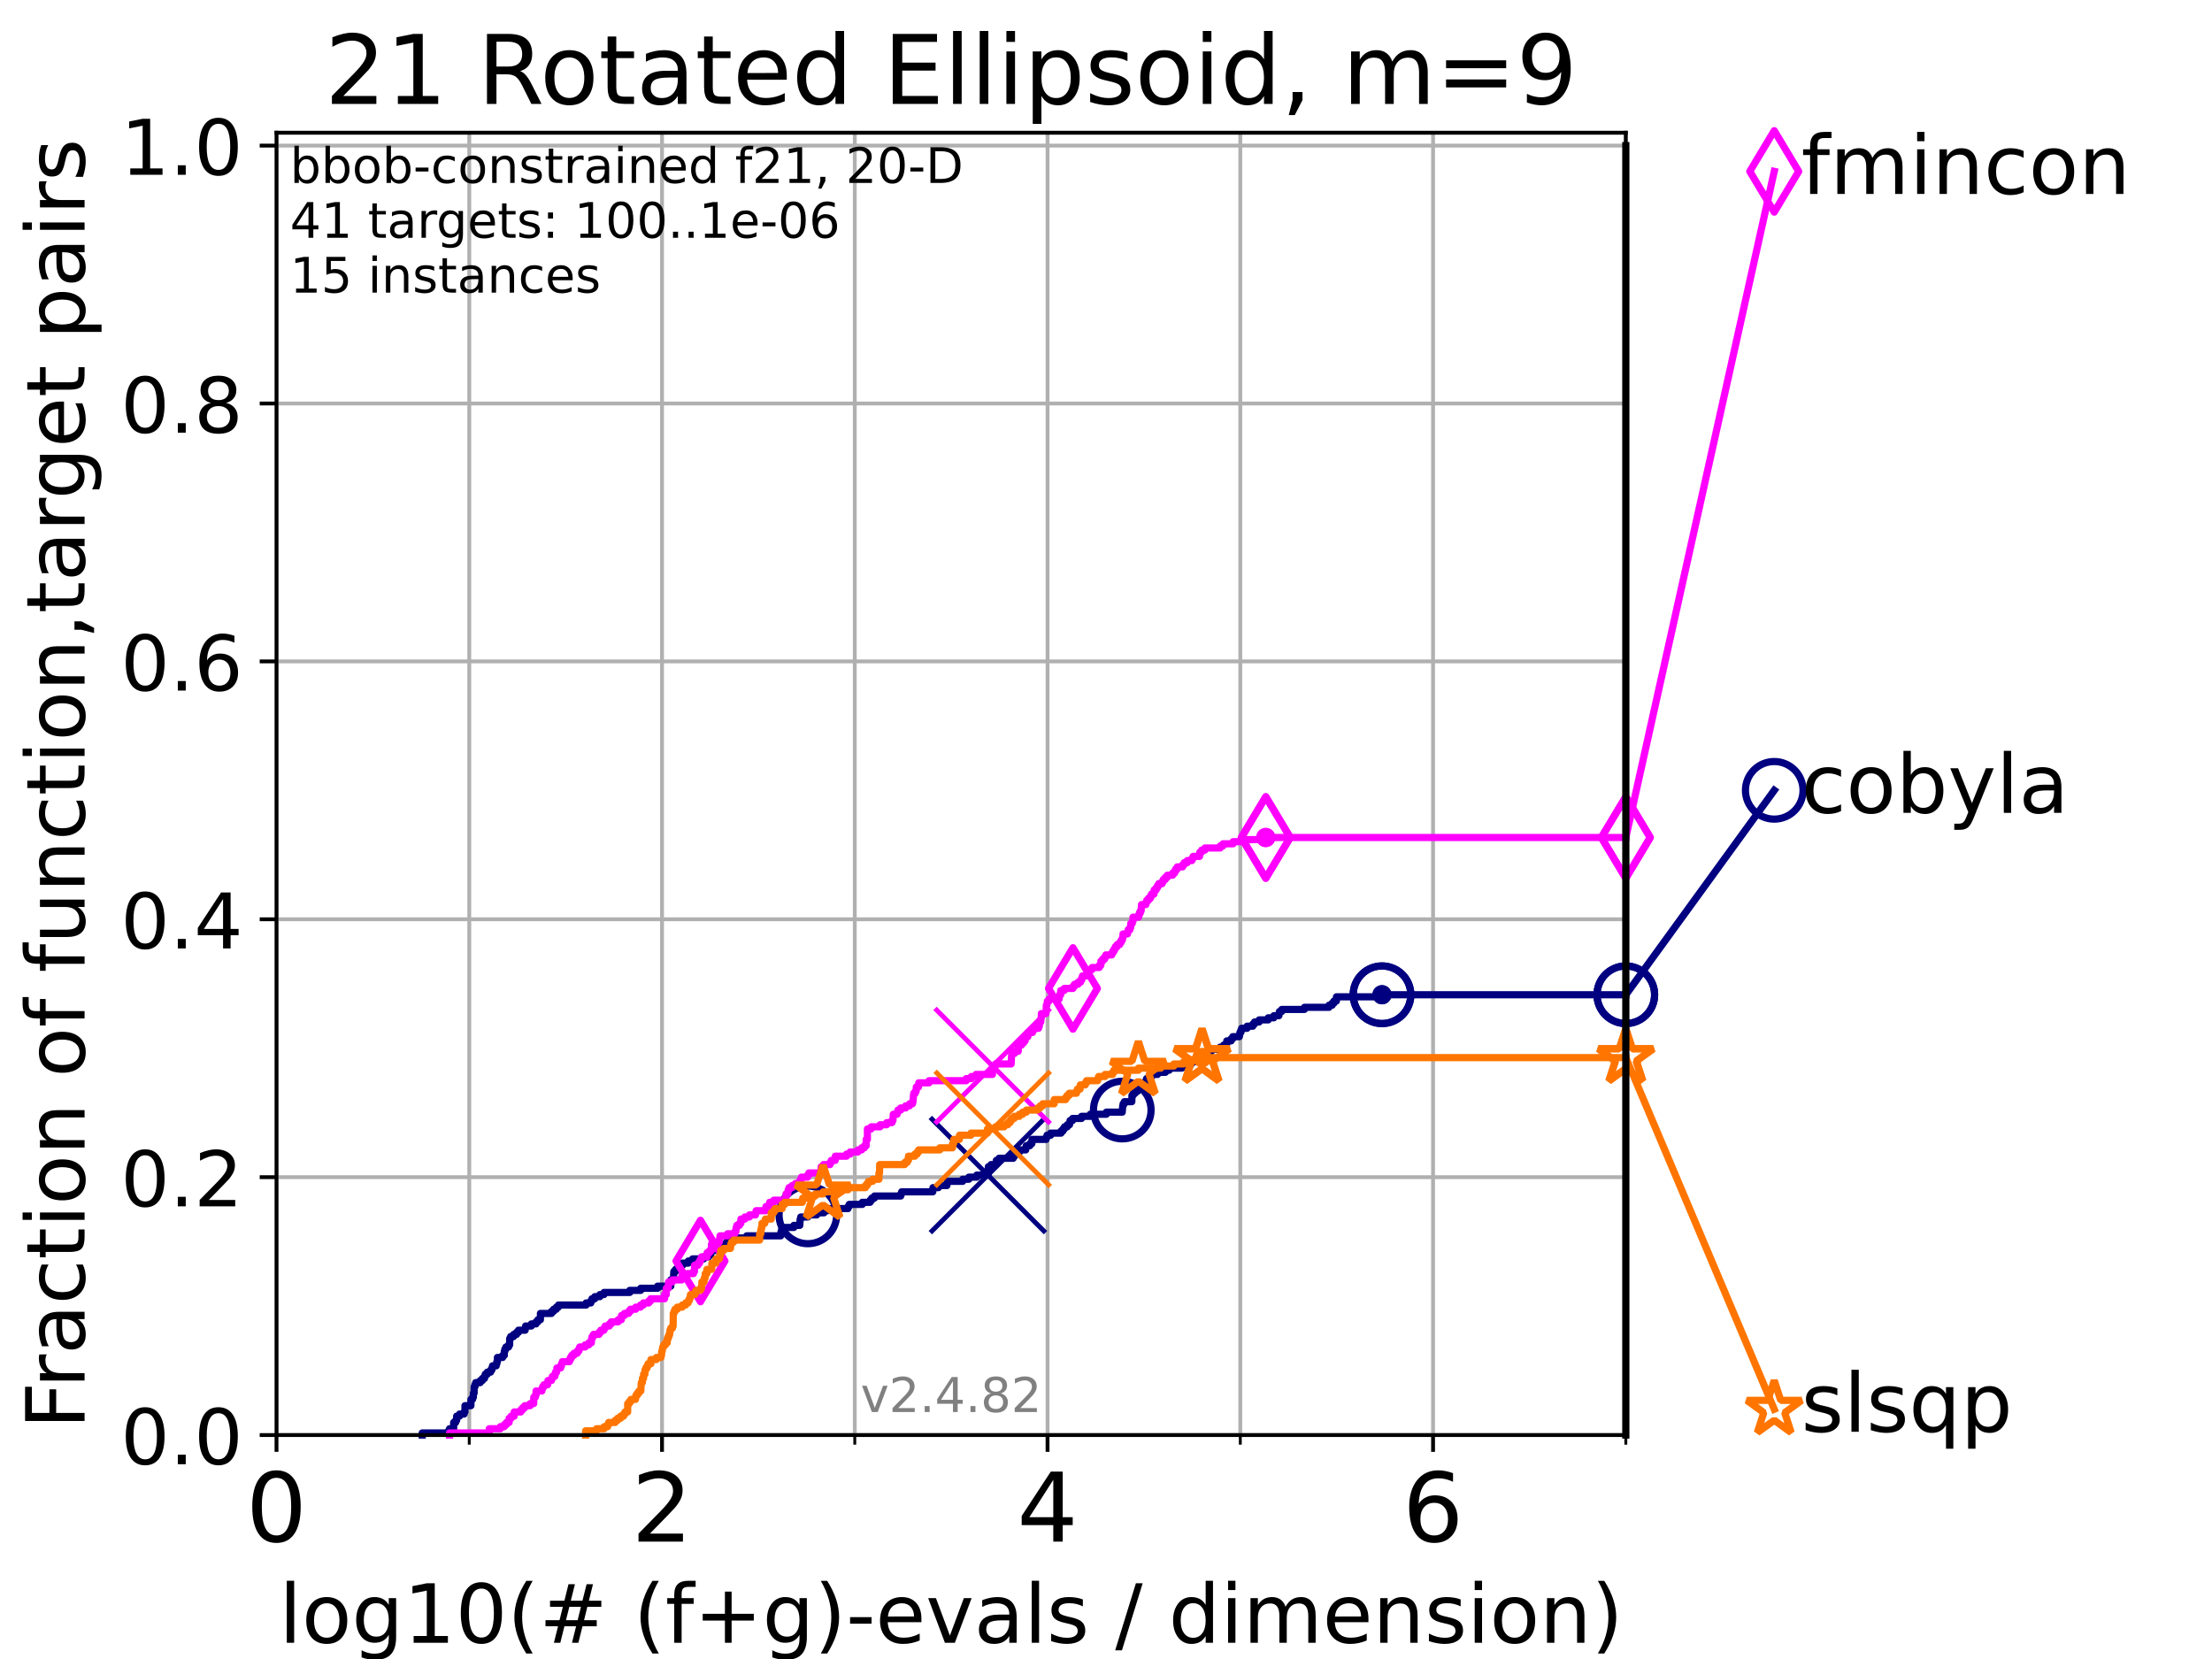 <?xml version="1.0" encoding="utf-8" standalone="no"?>
<!DOCTYPE svg PUBLIC "-//W3C//DTD SVG 1.1//EN"
  "http://www.w3.org/Graphics/SVG/1.1/DTD/svg11.dtd">
<!-- Created with matplotlib (https://matplotlib.org/) -->
<svg height="345.6pt" version="1.1" viewBox="0 0 460.8 345.6" width="460.8pt" xmlns="http://www.w3.org/2000/svg" xmlns:xlink="http://www.w3.org/1999/xlink">
 <defs>
  <style type="text/css">*{stroke-linecap:butt;stroke-linejoin:round;}</style>
 </defs>
 <g id="figure_1">
  <g id="patch_1">
   <path d="M 0 345.6 
L 460.8 345.6 
L 460.8 0 
L 0 0 
z
" style="fill:#ffffff;"/>
  </g>
  <g id="axes_1">
   <g id="patch_2">
    <path d="M 57.6 298.944 
L 338.688 298.944 
L 338.688 27.648 
L 57.6 27.648 
z
" style="fill:#ffffff;"/>
   </g>
   <g id="matplotlib.axis_1">
    <g id="xtick_1">
     <g id="line2d_1">
      <path clip-path="url(#pba01faf025)" d="M 57.6 298.944 
L 57.6 27.648 
" style="fill:none;stroke:#b0b0b0;stroke-linecap:square;stroke-width:0.8;"/>
     </g>
     <g id="line2d_2">
      <defs>
       <path d="M 0 0 
L 0 3.5 
" id="m416a6b189a" style="stroke:#000000;stroke-width:0.8;"/>
      </defs>
      <g>
       <use style="stroke:#000000;stroke-width:0.8;" x="57.6" xlink:href="#m416a6b189a" y="298.944"/>
      </g>
     </g>
     <g id="text_1">
      <!-- 0 -->
      <g transform="translate(51.237 321.141)scale(0.2 -0.2)">
       <defs>
        <path d="M 31.781 66.406 
Q 24.172 66.406 20.328 58.906 
Q 16.5 51.422 16.5 36.375 
Q 16.5 21.391 20.328 13.891 
Q 24.172 6.391 31.781 6.391 
Q 39.453 6.391 43.281 13.891 
Q 47.125 21.391 47.125 36.375 
Q 47.125 51.422 43.281 58.906 
Q 39.453 66.406 31.781 66.406 
z
M 31.781 74.219 
Q 44.047 74.219 50.516 64.516 
Q 56.984 54.828 56.984 36.375 
Q 56.984 17.969 50.516 8.266 
Q 44.047 -1.422 31.781 -1.422 
Q 19.531 -1.422 13.062 8.266 
Q 6.594 17.969 6.594 36.375 
Q 6.594 54.828 13.062 64.516 
Q 19.531 74.219 31.781 74.219 
z
" id="DejaVuSans-48"/>
       </defs>
       <use xlink:href="#DejaVuSans-48"/>
      </g>
     </g>
    </g>
    <g id="xtick_2">
     <g id="line2d_3">
      <path clip-path="url(#pba01faf025)" d="M 137.911 298.944 
L 137.911 27.648 
" style="fill:none;stroke:#b0b0b0;stroke-linecap:square;stroke-width:0.8;"/>
     </g>
     <g id="line2d_4">
      <g>
       <use style="stroke:#000000;stroke-width:0.8;" x="137.911" xlink:href="#m416a6b189a" y="298.944"/>
      </g>
     </g>
     <g id="text_2">
      <!-- 2 -->
      <g transform="translate(131.548 321.141)scale(0.2 -0.2)">
       <defs>
        <path d="M 19.188 8.297 
L 53.609 8.297 
L 53.609 0 
L 7.328 0 
L 7.328 8.297 
Q 12.938 14.109 22.625 23.891 
Q 32.328 33.688 34.812 36.531 
Q 39.547 41.844 41.422 45.531 
Q 43.312 49.219 43.312 52.781 
Q 43.312 58.594 39.234 62.25 
Q 35.156 65.922 28.609 65.922 
Q 23.969 65.922 18.812 64.312 
Q 13.672 62.703 7.812 59.422 
L 7.812 69.391 
Q 13.766 71.781 18.938 73 
Q 24.125 74.219 28.422 74.219 
Q 39.75 74.219 46.484 68.547 
Q 53.219 62.891 53.219 53.422 
Q 53.219 48.922 51.531 44.891 
Q 49.859 40.875 45.406 35.406 
Q 44.188 33.984 37.641 27.219 
Q 31.109 20.453 19.188 8.297 
z
" id="DejaVuSans-50"/>
       </defs>
       <use xlink:href="#DejaVuSans-50"/>
      </g>
     </g>
    </g>
    <g id="xtick_3">
     <g id="line2d_5">
      <path clip-path="url(#pba01faf025)" d="M 218.222 298.944 
L 218.222 27.648 
" style="fill:none;stroke:#b0b0b0;stroke-linecap:square;stroke-width:0.8;"/>
     </g>
     <g id="line2d_6">
      <g>
       <use style="stroke:#000000;stroke-width:0.8;" x="218.222" xlink:href="#m416a6b189a" y="298.944"/>
      </g>
     </g>
     <g id="text_3">
      <!-- 4 -->
      <g transform="translate(211.859 321.141)scale(0.2 -0.2)">
       <defs>
        <path d="M 37.797 64.312 
L 12.891 25.391 
L 37.797 25.391 
z
M 35.203 72.906 
L 47.609 72.906 
L 47.609 25.391 
L 58.016 25.391 
L 58.016 17.188 
L 47.609 17.188 
L 47.609 0 
L 37.797 0 
L 37.797 17.188 
L 4.891 17.188 
L 4.891 26.703 
z
" id="DejaVuSans-52"/>
       </defs>
       <use xlink:href="#DejaVuSans-52"/>
      </g>
     </g>
    </g>
    <g id="xtick_4">
     <g id="line2d_7">
      <path clip-path="url(#pba01faf025)" d="M 298.533 298.944 
L 298.533 27.648 
" style="fill:none;stroke:#b0b0b0;stroke-linecap:square;stroke-width:0.8;"/>
     </g>
     <g id="line2d_8">
      <g>
       <use style="stroke:#000000;stroke-width:0.8;" x="298.533" xlink:href="#m416a6b189a" y="298.944"/>
      </g>
     </g>
     <g id="text_4">
      <!-- 6 -->
      <g transform="translate(292.17 321.141)scale(0.2 -0.2)">
       <defs>
        <path d="M 33.016 40.375 
Q 26.375 40.375 22.484 35.828 
Q 18.609 31.297 18.609 23.391 
Q 18.609 15.531 22.484 10.953 
Q 26.375 6.391 33.016 6.391 
Q 39.656 6.391 43.531 10.953 
Q 47.406 15.531 47.406 23.391 
Q 47.406 31.297 43.531 35.828 
Q 39.656 40.375 33.016 40.375 
z
M 52.594 71.297 
L 52.594 62.312 
Q 48.875 64.062 45.094 64.984 
Q 41.312 65.922 37.594 65.922 
Q 27.828 65.922 22.672 59.328 
Q 17.531 52.734 16.797 39.406 
Q 19.672 43.656 24.016 45.922 
Q 28.375 48.188 33.594 48.188 
Q 44.578 48.188 50.953 41.516 
Q 57.328 34.859 57.328 23.391 
Q 57.328 12.156 50.688 5.359 
Q 44.047 -1.422 33.016 -1.422 
Q 20.359 -1.422 13.672 8.266 
Q 6.984 17.969 6.984 36.375 
Q 6.984 53.656 15.188 63.938 
Q 23.391 74.219 37.203 74.219 
Q 40.922 74.219 44.703 73.484 
Q 48.484 72.75 52.594 71.297 
z
" id="DejaVuSans-54"/>
       </defs>
       <use xlink:href="#DejaVuSans-54"/>
      </g>
     </g>
    </g>
    <g id="xtick_5">
     <g id="line2d_9">
      <path clip-path="url(#pba01faf025)" d="M 97.755 298.944 
L 97.755 27.648 
" style="fill:none;stroke:#b0b0b0;stroke-linecap:square;stroke-width:0.8;"/>
     </g>
     <g id="line2d_10">
      <defs>
       <path d="M 0 0 
L 0 2 
" id="m6861ade880" style="stroke:#000000;stroke-width:0.6;"/>
      </defs>
      <g>
       <use style="stroke:#000000;stroke-width:0.6;" x="97.755" xlink:href="#m6861ade880" y="298.944"/>
      </g>
     </g>
    </g>
    <g id="xtick_6">
     <g id="line2d_11">
      <path clip-path="url(#pba01faf025)" d="M 178.066 298.944 
L 178.066 27.648 
" style="fill:none;stroke:#b0b0b0;stroke-linecap:square;stroke-width:0.8;"/>
     </g>
     <g id="line2d_12">
      <g>
       <use style="stroke:#000000;stroke-width:0.6;" x="178.066" xlink:href="#m6861ade880" y="298.944"/>
      </g>
     </g>
    </g>
    <g id="xtick_7">
     <g id="line2d_13">
      <path clip-path="url(#pba01faf025)" d="M 258.377 298.944 
L 258.377 27.648 
" style="fill:none;stroke:#b0b0b0;stroke-linecap:square;stroke-width:0.8;"/>
     </g>
     <g id="line2d_14">
      <g>
       <use style="stroke:#000000;stroke-width:0.6;" x="258.377" xlink:href="#m6861ade880" y="298.944"/>
      </g>
     </g>
    </g>
    <g id="xtick_8">
     <g id="line2d_15">
      <path clip-path="url(#pba01faf025)" d="M 338.688 298.944 
L 338.688 27.648 
" style="fill:none;stroke:#b0b0b0;stroke-linecap:square;stroke-width:0.8;"/>
     </g>
     <g id="line2d_16">
      <g>
       <use style="stroke:#000000;stroke-width:0.6;" x="338.688" xlink:href="#m6861ade880" y="298.944"/>
      </g>
     </g>
    </g>
    <g id="text_5">
     <!-- log10(# (f+g)-evals / dimension) -->
     <g transform="translate(58.145 342.218)scale(0.17 -0.17)">
      <defs>
       <path d="M 9.422 75.984 
L 18.406 75.984 
L 18.406 0 
L 9.422 0 
z
" id="DejaVuSans-108"/>
       <path d="M 30.609 48.391 
Q 23.391 48.391 19.188 42.75 
Q 14.984 37.109 14.984 27.297 
Q 14.984 17.484 19.156 11.844 
Q 23.344 6.203 30.609 6.203 
Q 37.797 6.203 41.984 11.859 
Q 46.188 17.531 46.188 27.297 
Q 46.188 37.016 41.984 42.703 
Q 37.797 48.391 30.609 48.391 
z
M 30.609 56 
Q 42.328 56 49.016 48.375 
Q 55.719 40.766 55.719 27.297 
Q 55.719 13.875 49.016 6.219 
Q 42.328 -1.422 30.609 -1.422 
Q 18.844 -1.422 12.172 6.219 
Q 5.516 13.875 5.516 27.297 
Q 5.516 40.766 12.172 48.375 
Q 18.844 56 30.609 56 
z
" id="DejaVuSans-111"/>
       <path d="M 45.406 27.984 
Q 45.406 37.75 41.375 43.109 
Q 37.359 48.484 30.078 48.484 
Q 22.859 48.484 18.828 43.109 
Q 14.797 37.75 14.797 27.984 
Q 14.797 18.266 18.828 12.891 
Q 22.859 7.516 30.078 7.516 
Q 37.359 7.516 41.375 12.891 
Q 45.406 18.266 45.406 27.984 
z
M 54.391 6.781 
Q 54.391 -7.172 48.188 -13.984 
Q 42 -20.797 29.203 -20.797 
Q 24.469 -20.797 20.266 -20.094 
Q 16.062 -19.391 12.109 -17.922 
L 12.109 -9.188 
Q 16.062 -11.328 19.922 -12.344 
Q 23.781 -13.375 27.781 -13.375 
Q 36.625 -13.375 41.016 -8.766 
Q 45.406 -4.156 45.406 5.172 
L 45.406 9.625 
Q 42.625 4.781 38.281 2.391 
Q 33.938 0 27.875 0 
Q 17.828 0 11.672 7.656 
Q 5.516 15.328 5.516 27.984 
Q 5.516 40.672 11.672 48.328 
Q 17.828 56 27.875 56 
Q 33.938 56 38.281 53.609 
Q 42.625 51.219 45.406 46.391 
L 45.406 54.688 
L 54.391 54.688 
z
" id="DejaVuSans-103"/>
       <path d="M 12.406 8.297 
L 28.516 8.297 
L 28.516 63.922 
L 10.984 60.406 
L 10.984 69.391 
L 28.422 72.906 
L 38.281 72.906 
L 38.281 8.297 
L 54.391 8.297 
L 54.391 0 
L 12.406 0 
z
" id="DejaVuSans-49"/>
       <path d="M 31 75.875 
Q 24.469 64.656 21.281 53.656 
Q 18.109 42.672 18.109 31.391 
Q 18.109 20.125 21.312 9.062 
Q 24.516 -2 31 -13.188 
L 23.188 -13.188 
Q 15.875 -1.703 12.234 9.375 
Q 8.594 20.453 8.594 31.391 
Q 8.594 42.281 12.203 53.312 
Q 15.828 64.359 23.188 75.875 
z
" id="DejaVuSans-40"/>
       <path d="M 51.125 44 
L 36.922 44 
L 32.812 27.688 
L 47.125 27.688 
z
M 43.797 71.781 
L 38.719 51.516 
L 52.984 51.516 
L 58.109 71.781 
L 65.922 71.781 
L 60.891 51.516 
L 76.125 51.516 
L 76.125 44 
L 58.984 44 
L 54.984 27.688 
L 70.516 27.688 
L 70.516 20.219 
L 53.078 20.219 
L 48 0 
L 40.188 0 
L 45.219 20.219 
L 30.906 20.219 
L 25.875 0 
L 18.016 0 
L 23.094 20.219 
L 7.719 20.219 
L 7.719 27.688 
L 24.906 27.688 
L 29 44 
L 13.281 44 
L 13.281 51.516 
L 30.906 51.516 
L 35.891 71.781 
z
" id="DejaVuSans-35"/>
       <path id="DejaVuSans-32"/>
       <path d="M 37.109 75.984 
L 37.109 68.5 
L 28.516 68.5 
Q 23.688 68.5 21.797 66.547 
Q 19.922 64.594 19.922 59.516 
L 19.922 54.688 
L 34.719 54.688 
L 34.719 47.703 
L 19.922 47.703 
L 19.922 0 
L 10.891 0 
L 10.891 47.703 
L 2.297 47.703 
L 2.297 54.688 
L 10.891 54.688 
L 10.891 58.5 
Q 10.891 67.625 15.141 71.797 
Q 19.391 75.984 28.609 75.984 
z
" id="DejaVuSans-102"/>
       <path d="M 46 62.703 
L 46 35.5 
L 73.188 35.5 
L 73.188 27.203 
L 46 27.203 
L 46 0 
L 37.797 0 
L 37.797 27.203 
L 10.594 27.203 
L 10.594 35.5 
L 37.797 35.5 
L 37.797 62.703 
z
" id="DejaVuSans-43"/>
       <path d="M 8.016 75.875 
L 15.828 75.875 
Q 23.141 64.359 26.781 53.312 
Q 30.422 42.281 30.422 31.391 
Q 30.422 20.453 26.781 9.375 
Q 23.141 -1.703 15.828 -13.188 
L 8.016 -13.188 
Q 14.5 -2 17.703 9.062 
Q 20.906 20.125 20.906 31.391 
Q 20.906 42.672 17.703 53.656 
Q 14.5 64.656 8.016 75.875 
z
" id="DejaVuSans-41"/>
       <path d="M 4.891 31.391 
L 31.203 31.391 
L 31.203 23.391 
L 4.891 23.391 
z
" id="DejaVuSans-45"/>
       <path d="M 56.203 29.594 
L 56.203 25.203 
L 14.891 25.203 
Q 15.484 15.922 20.484 11.062 
Q 25.484 6.203 34.422 6.203 
Q 39.594 6.203 44.453 7.469 
Q 49.312 8.734 54.109 11.281 
L 54.109 2.781 
Q 49.266 0.734 44.188 -0.344 
Q 39.109 -1.422 33.891 -1.422 
Q 20.797 -1.422 13.156 6.188 
Q 5.516 13.812 5.516 26.812 
Q 5.516 40.234 12.766 48.109 
Q 20.016 56 32.328 56 
Q 43.359 56 49.781 48.891 
Q 56.203 41.797 56.203 29.594 
z
M 47.219 32.234 
Q 47.125 39.594 43.094 43.984 
Q 39.062 48.391 32.422 48.391 
Q 24.906 48.391 20.391 44.141 
Q 15.875 39.891 15.188 32.172 
z
" id="DejaVuSans-101"/>
       <path d="M 2.984 54.688 
L 12.5 54.688 
L 29.594 8.797 
L 46.688 54.688 
L 56.203 54.688 
L 35.688 0 
L 23.484 0 
z
" id="DejaVuSans-118"/>
       <path d="M 34.281 27.484 
Q 23.391 27.484 19.188 25 
Q 14.984 22.516 14.984 16.5 
Q 14.984 11.719 18.141 8.906 
Q 21.297 6.109 26.703 6.109 
Q 34.188 6.109 38.703 11.406 
Q 43.219 16.703 43.219 25.484 
L 43.219 27.484 
z
M 52.203 31.203 
L 52.203 0 
L 43.219 0 
L 43.219 8.297 
Q 40.141 3.328 35.547 0.953 
Q 30.953 -1.422 24.312 -1.422 
Q 15.922 -1.422 10.953 3.297 
Q 6 8.016 6 15.922 
Q 6 25.141 12.172 29.828 
Q 18.359 34.516 30.609 34.516 
L 43.219 34.516 
L 43.219 35.406 
Q 43.219 41.609 39.141 45 
Q 35.062 48.391 27.688 48.391 
Q 23 48.391 18.547 47.266 
Q 14.109 46.141 10.016 43.891 
L 10.016 52.203 
Q 14.938 54.109 19.578 55.047 
Q 24.219 56 28.609 56 
Q 40.484 56 46.344 49.844 
Q 52.203 43.703 52.203 31.203 
z
" id="DejaVuSans-97"/>
       <path d="M 44.281 53.078 
L 44.281 44.578 
Q 40.484 46.531 36.375 47.5 
Q 32.281 48.484 27.875 48.484 
Q 21.188 48.484 17.844 46.438 
Q 14.5 44.391 14.5 40.281 
Q 14.5 37.156 16.891 35.375 
Q 19.281 33.594 26.516 31.984 
L 29.594 31.297 
Q 39.156 29.25 43.188 25.516 
Q 47.219 21.781 47.219 15.094 
Q 47.219 7.469 41.188 3.016 
Q 35.156 -1.422 24.609 -1.422 
Q 20.219 -1.422 15.453 -0.562 
Q 10.688 0.297 5.422 2 
L 5.422 11.281 
Q 10.406 8.688 15.234 7.391 
Q 20.062 6.109 24.812 6.109 
Q 31.156 6.109 34.562 8.281 
Q 37.984 10.453 37.984 14.406 
Q 37.984 18.062 35.516 20.016 
Q 33.062 21.969 24.703 23.781 
L 21.578 24.516 
Q 13.234 26.266 9.516 29.906 
Q 5.812 33.547 5.812 39.891 
Q 5.812 47.609 11.281 51.797 
Q 16.75 56 26.812 56 
Q 31.781 56 36.172 55.266 
Q 40.578 54.547 44.281 53.078 
z
" id="DejaVuSans-115"/>
       <path d="M 25.391 72.906 
L 33.688 72.906 
L 8.297 -9.281 
L 0 -9.281 
z
" id="DejaVuSans-47"/>
       <path d="M 45.406 46.391 
L 45.406 75.984 
L 54.391 75.984 
L 54.391 0 
L 45.406 0 
L 45.406 8.203 
Q 42.578 3.328 38.25 0.953 
Q 33.938 -1.422 27.875 -1.422 
Q 17.969 -1.422 11.734 6.484 
Q 5.516 14.406 5.516 27.297 
Q 5.516 40.188 11.734 48.094 
Q 17.969 56 27.875 56 
Q 33.938 56 38.25 53.625 
Q 42.578 51.266 45.406 46.391 
z
M 14.797 27.297 
Q 14.797 17.391 18.875 11.75 
Q 22.953 6.109 30.078 6.109 
Q 37.203 6.109 41.297 11.75 
Q 45.406 17.391 45.406 27.297 
Q 45.406 37.203 41.297 42.844 
Q 37.203 48.484 30.078 48.484 
Q 22.953 48.484 18.875 42.844 
Q 14.797 37.203 14.797 27.297 
z
" id="DejaVuSans-100"/>
       <path d="M 9.422 54.688 
L 18.406 54.688 
L 18.406 0 
L 9.422 0 
z
M 9.422 75.984 
L 18.406 75.984 
L 18.406 64.594 
L 9.422 64.594 
z
" id="DejaVuSans-105"/>
       <path d="M 52 44.188 
Q 55.375 50.25 60.062 53.125 
Q 64.75 56 71.094 56 
Q 79.641 56 84.281 50.016 
Q 88.922 44.047 88.922 33.016 
L 88.922 0 
L 79.891 0 
L 79.891 32.719 
Q 79.891 40.578 77.094 44.375 
Q 74.312 48.188 68.609 48.188 
Q 61.625 48.188 57.562 43.547 
Q 53.516 38.922 53.516 30.906 
L 53.516 0 
L 44.484 0 
L 44.484 32.719 
Q 44.484 40.625 41.703 44.406 
Q 38.922 48.188 33.109 48.188 
Q 26.219 48.188 22.156 43.531 
Q 18.109 38.875 18.109 30.906 
L 18.109 0 
L 9.078 0 
L 9.078 54.688 
L 18.109 54.688 
L 18.109 46.188 
Q 21.188 51.219 25.484 53.609 
Q 29.781 56 35.688 56 
Q 41.656 56 45.828 52.969 
Q 50 49.953 52 44.188 
z
" id="DejaVuSans-109"/>
       <path d="M 54.891 33.016 
L 54.891 0 
L 45.906 0 
L 45.906 32.719 
Q 45.906 40.484 42.875 44.328 
Q 39.844 48.188 33.797 48.188 
Q 26.516 48.188 22.312 43.547 
Q 18.109 38.922 18.109 30.906 
L 18.109 0 
L 9.078 0 
L 9.078 54.688 
L 18.109 54.688 
L 18.109 46.188 
Q 21.344 51.125 25.703 53.562 
Q 30.078 56 35.797 56 
Q 45.219 56 50.047 50.172 
Q 54.891 44.344 54.891 33.016 
z
" id="DejaVuSans-110"/>
      </defs>
      <use xlink:href="#DejaVuSans-108"/>
      <use x="27.783" xlink:href="#DejaVuSans-111"/>
      <use x="88.965" xlink:href="#DejaVuSans-103"/>
      <use x="152.441" xlink:href="#DejaVuSans-49"/>
      <use x="216.064" xlink:href="#DejaVuSans-48"/>
      <use x="279.688" xlink:href="#DejaVuSans-40"/>
      <use x="318.701" xlink:href="#DejaVuSans-35"/>
      <use x="402.49" xlink:href="#DejaVuSans-32"/>
      <use x="434.277" xlink:href="#DejaVuSans-40"/>
      <use x="473.291" xlink:href="#DejaVuSans-102"/>
      <use x="508.496" xlink:href="#DejaVuSans-43"/>
      <use x="592.285" xlink:href="#DejaVuSans-103"/>
      <use x="655.762" xlink:href="#DejaVuSans-41"/>
      <use x="694.775" xlink:href="#DejaVuSans-45"/>
      <use x="730.859" xlink:href="#DejaVuSans-101"/>
      <use x="792.383" xlink:href="#DejaVuSans-118"/>
      <use x="851.562" xlink:href="#DejaVuSans-97"/>
      <use x="912.842" xlink:href="#DejaVuSans-108"/>
      <use x="940.625" xlink:href="#DejaVuSans-115"/>
      <use x="992.725" xlink:href="#DejaVuSans-32"/>
      <use x="1024.512" xlink:href="#DejaVuSans-47"/>
      <use x="1058.203" xlink:href="#DejaVuSans-32"/>
      <use x="1089.99" xlink:href="#DejaVuSans-100"/>
      <use x="1153.467" xlink:href="#DejaVuSans-105"/>
      <use x="1181.25" xlink:href="#DejaVuSans-109"/>
      <use x="1278.662" xlink:href="#DejaVuSans-101"/>
      <use x="1340.186" xlink:href="#DejaVuSans-110"/>
      <use x="1403.564" xlink:href="#DejaVuSans-115"/>
      <use x="1455.664" xlink:href="#DejaVuSans-105"/>
      <use x="1483.447" xlink:href="#DejaVuSans-111"/>
      <use x="1544.629" xlink:href="#DejaVuSans-110"/>
      <use x="1608.008" xlink:href="#DejaVuSans-41"/>
     </g>
    </g>
   </g>
   <g id="matplotlib.axis_2">
    <g id="ytick_1">
     <g id="line2d_17">
      <path clip-path="url(#pba01faf025)" d="M 57.6 298.944 
L 338.688 298.944 
" style="fill:none;stroke:#b0b0b0;stroke-linecap:square;stroke-width:0.8;"/>
     </g>
     <g id="line2d_18">
      <defs>
       <path d="M 0 0 
L -3.5 0 
" id="m96932191b4" style="stroke:#000000;stroke-width:0.8;"/>
      </defs>
      <g>
       <use style="stroke:#000000;stroke-width:0.8;" x="57.6" xlink:href="#m96932191b4" y="298.944"/>
      </g>
     </g>
     <g id="text_6">
      <!-- 0.0 -->
      <g transform="translate(25.155 305.023)scale(0.16 -0.16)">
       <defs>
        <path d="M 10.688 12.406 
L 21 12.406 
L 21 0 
L 10.688 0 
z
" id="DejaVuSans-46"/>
       </defs>
       <use xlink:href="#DejaVuSans-48"/>
       <use x="63.623" xlink:href="#DejaVuSans-46"/>
       <use x="95.41" xlink:href="#DejaVuSans-48"/>
      </g>
     </g>
    </g>
    <g id="ytick_2">
     <g id="line2d_19">
      <path clip-path="url(#pba01faf025)" d="M 57.6 245.222 
L 338.688 245.222 
" style="fill:none;stroke:#b0b0b0;stroke-linecap:square;stroke-width:0.8;"/>
     </g>
     <g id="line2d_20">
      <g>
       <use style="stroke:#000000;stroke-width:0.8;" x="57.6" xlink:href="#m96932191b4" y="245.222"/>
      </g>
     </g>
     <g id="text_7">
      <!-- 0.2 -->
      <g transform="translate(25.155 251.301)scale(0.16 -0.16)">
       <use xlink:href="#DejaVuSans-48"/>
       <use x="63.623" xlink:href="#DejaVuSans-46"/>
       <use x="95.41" xlink:href="#DejaVuSans-50"/>
      </g>
     </g>
    </g>
    <g id="ytick_3">
     <g id="line2d_21">
      <path clip-path="url(#pba01faf025)" d="M 57.6 191.5 
L 338.688 191.5 
" style="fill:none;stroke:#b0b0b0;stroke-linecap:square;stroke-width:0.8;"/>
     </g>
     <g id="line2d_22">
      <g>
       <use style="stroke:#000000;stroke-width:0.8;" x="57.6" xlink:href="#m96932191b4" y="191.5"/>
      </g>
     </g>
     <g id="text_8">
      <!-- 0.4 -->
      <g transform="translate(25.155 197.579)scale(0.16 -0.16)">
       <use xlink:href="#DejaVuSans-48"/>
       <use x="63.623" xlink:href="#DejaVuSans-46"/>
       <use x="95.41" xlink:href="#DejaVuSans-52"/>
      </g>
     </g>
    </g>
    <g id="ytick_4">
     <g id="line2d_23">
      <path clip-path="url(#pba01faf025)" d="M 57.6 137.778 
L 338.688 137.778 
" style="fill:none;stroke:#b0b0b0;stroke-linecap:square;stroke-width:0.8;"/>
     </g>
     <g id="line2d_24">
      <g>
       <use style="stroke:#000000;stroke-width:0.8;" x="57.6" xlink:href="#m96932191b4" y="137.778"/>
      </g>
     </g>
     <g id="text_9">
      <!-- 0.6 -->
      <g transform="translate(25.155 143.857)scale(0.16 -0.16)">
       <use xlink:href="#DejaVuSans-48"/>
       <use x="63.623" xlink:href="#DejaVuSans-46"/>
       <use x="95.41" xlink:href="#DejaVuSans-54"/>
      </g>
     </g>
    </g>
    <g id="ytick_5">
     <g id="line2d_25">
      <path clip-path="url(#pba01faf025)" d="M 57.6 84.056 
L 338.688 84.056 
" style="fill:none;stroke:#b0b0b0;stroke-linecap:square;stroke-width:0.8;"/>
     </g>
     <g id="line2d_26">
      <g>
       <use style="stroke:#000000;stroke-width:0.8;" x="57.6" xlink:href="#m96932191b4" y="84.056"/>
      </g>
     </g>
     <g id="text_10">
      <!-- 0.8 -->
      <g transform="translate(25.155 90.135)scale(0.16 -0.16)">
       <defs>
        <path d="M 31.781 34.625 
Q 24.75 34.625 20.719 30.859 
Q 16.703 27.094 16.703 20.516 
Q 16.703 13.922 20.719 10.156 
Q 24.75 6.391 31.781 6.391 
Q 38.812 6.391 42.859 10.172 
Q 46.922 13.969 46.922 20.516 
Q 46.922 27.094 42.891 30.859 
Q 38.875 34.625 31.781 34.625 
z
M 21.922 38.812 
Q 15.578 40.375 12.031 44.719 
Q 8.5 49.078 8.5 55.328 
Q 8.5 64.062 14.719 69.141 
Q 20.953 74.219 31.781 74.219 
Q 42.672 74.219 48.875 69.141 
Q 55.078 64.062 55.078 55.328 
Q 55.078 49.078 51.531 44.719 
Q 48 40.375 41.703 38.812 
Q 48.828 37.156 52.797 32.312 
Q 56.781 27.484 56.781 20.516 
Q 56.781 9.906 50.312 4.234 
Q 43.844 -1.422 31.781 -1.422 
Q 19.734 -1.422 13.25 4.234 
Q 6.781 9.906 6.781 20.516 
Q 6.781 27.484 10.781 32.312 
Q 14.797 37.156 21.922 38.812 
z
M 18.312 54.391 
Q 18.312 48.734 21.844 45.562 
Q 25.391 42.391 31.781 42.391 
Q 38.141 42.391 41.719 45.562 
Q 45.312 48.734 45.312 54.391 
Q 45.312 60.062 41.719 63.234 
Q 38.141 66.406 31.781 66.406 
Q 25.391 66.406 21.844 63.234 
Q 18.312 60.062 18.312 54.391 
z
" id="DejaVuSans-56"/>
       </defs>
       <use xlink:href="#DejaVuSans-48"/>
       <use x="63.623" xlink:href="#DejaVuSans-46"/>
       <use x="95.41" xlink:href="#DejaVuSans-56"/>
      </g>
     </g>
    </g>
    <g id="ytick_6">
     <g id="line2d_27">
      <path clip-path="url(#pba01faf025)" d="M 57.6 30.334 
L 338.688 30.334 
" style="fill:none;stroke:#b0b0b0;stroke-linecap:square;stroke-width:0.8;"/>
     </g>
     <g id="line2d_28">
      <g>
       <use style="stroke:#000000;stroke-width:0.8;" x="57.6" xlink:href="#m96932191b4" y="30.334"/>
      </g>
     </g>
     <g id="text_11">
      <!-- 1.0 -->
      <g transform="translate(25.155 36.413)scale(0.16 -0.16)">
       <use xlink:href="#DejaVuSans-49"/>
       <use x="63.623" xlink:href="#DejaVuSans-46"/>
       <use x="95.41" xlink:href="#DejaVuSans-48"/>
      </g>
     </g>
    </g>
    <g id="text_12">
     <!-- Fraction of function,target pairs -->
     <g transform="translate(17.62 297.681)rotate(-90)scale(0.17 -0.17)">
      <defs>
       <path d="M 9.812 72.906 
L 51.703 72.906 
L 51.703 64.594 
L 19.672 64.594 
L 19.672 43.109 
L 48.578 43.109 
L 48.578 34.812 
L 19.672 34.812 
L 19.672 0 
L 9.812 0 
z
" id="DejaVuSans-70"/>
       <path d="M 41.109 46.297 
Q 39.594 47.172 37.812 47.578 
Q 36.031 48 33.891 48 
Q 26.266 48 22.188 43.047 
Q 18.109 38.094 18.109 28.812 
L 18.109 0 
L 9.078 0 
L 9.078 54.688 
L 18.109 54.688 
L 18.109 46.188 
Q 20.953 51.172 25.484 53.578 
Q 30.031 56 36.531 56 
Q 37.453 56 38.578 55.875 
Q 39.703 55.766 41.062 55.516 
z
" id="DejaVuSans-114"/>
       <path d="M 48.781 52.594 
L 48.781 44.188 
Q 44.969 46.297 41.141 47.344 
Q 37.312 48.391 33.406 48.391 
Q 24.656 48.391 19.812 42.844 
Q 14.984 37.312 14.984 27.297 
Q 14.984 17.281 19.812 11.734 
Q 24.656 6.203 33.406 6.203 
Q 37.312 6.203 41.141 7.25 
Q 44.969 8.297 48.781 10.406 
L 48.781 2.094 
Q 45.016 0.344 40.984 -0.531 
Q 36.969 -1.422 32.422 -1.422 
Q 20.062 -1.422 12.781 6.344 
Q 5.516 14.109 5.516 27.297 
Q 5.516 40.672 12.859 48.328 
Q 20.219 56 33.016 56 
Q 37.156 56 41.109 55.141 
Q 45.062 54.297 48.781 52.594 
z
" id="DejaVuSans-99"/>
       <path d="M 18.312 70.219 
L 18.312 54.688 
L 36.812 54.688 
L 36.812 47.703 
L 18.312 47.703 
L 18.312 18.016 
Q 18.312 11.328 20.141 9.422 
Q 21.969 7.516 27.594 7.516 
L 36.812 7.516 
L 36.812 0 
L 27.594 0 
Q 17.188 0 13.234 3.875 
Q 9.281 7.766 9.281 18.016 
L 9.281 47.703 
L 2.688 47.703 
L 2.688 54.688 
L 9.281 54.688 
L 9.281 70.219 
z
" id="DejaVuSans-116"/>
       <path d="M 8.5 21.578 
L 8.5 54.688 
L 17.484 54.688 
L 17.484 21.922 
Q 17.484 14.156 20.5 10.266 
Q 23.531 6.391 29.594 6.391 
Q 36.859 6.391 41.078 11.031 
Q 45.312 15.672 45.312 23.688 
L 45.312 54.688 
L 54.297 54.688 
L 54.297 0 
L 45.312 0 
L 45.312 8.406 
Q 42.047 3.422 37.719 1 
Q 33.406 -1.422 27.688 -1.422 
Q 18.266 -1.422 13.375 4.438 
Q 8.5 10.297 8.5 21.578 
z
M 31.109 56 
z
" id="DejaVuSans-117"/>
       <path d="M 11.719 12.406 
L 22.016 12.406 
L 22.016 4 
L 14.016 -11.625 
L 7.719 -11.625 
L 11.719 4 
z
" id="DejaVuSans-44"/>
       <path d="M 18.109 8.203 
L 18.109 -20.797 
L 9.078 -20.797 
L 9.078 54.688 
L 18.109 54.688 
L 18.109 46.391 
Q 20.953 51.266 25.266 53.625 
Q 29.594 56 35.594 56 
Q 45.562 56 51.781 48.094 
Q 58.016 40.188 58.016 27.297 
Q 58.016 14.406 51.781 6.484 
Q 45.562 -1.422 35.594 -1.422 
Q 29.594 -1.422 25.266 0.953 
Q 20.953 3.328 18.109 8.203 
z
M 48.688 27.297 
Q 48.688 37.203 44.609 42.844 
Q 40.531 48.484 33.406 48.484 
Q 26.266 48.484 22.188 42.844 
Q 18.109 37.203 18.109 27.297 
Q 18.109 17.391 22.188 11.75 
Q 26.266 6.109 33.406 6.109 
Q 40.531 6.109 44.609 11.75 
Q 48.688 17.391 48.688 27.297 
z
" id="DejaVuSans-112"/>
      </defs>
      <use xlink:href="#DejaVuSans-70"/>
      <use x="50.27" xlink:href="#DejaVuSans-114"/>
      <use x="91.383" xlink:href="#DejaVuSans-97"/>
      <use x="152.662" xlink:href="#DejaVuSans-99"/>
      <use x="207.643" xlink:href="#DejaVuSans-116"/>
      <use x="246.852" xlink:href="#DejaVuSans-105"/>
      <use x="274.635" xlink:href="#DejaVuSans-111"/>
      <use x="335.816" xlink:href="#DejaVuSans-110"/>
      <use x="399.195" xlink:href="#DejaVuSans-32"/>
      <use x="430.982" xlink:href="#DejaVuSans-111"/>
      <use x="492.164" xlink:href="#DejaVuSans-102"/>
      <use x="527.369" xlink:href="#DejaVuSans-32"/>
      <use x="559.156" xlink:href="#DejaVuSans-102"/>
      <use x="594.361" xlink:href="#DejaVuSans-117"/>
      <use x="657.74" xlink:href="#DejaVuSans-110"/>
      <use x="721.119" xlink:href="#DejaVuSans-99"/>
      <use x="776.1" xlink:href="#DejaVuSans-116"/>
      <use x="815.309" xlink:href="#DejaVuSans-105"/>
      <use x="843.092" xlink:href="#DejaVuSans-111"/>
      <use x="904.273" xlink:href="#DejaVuSans-110"/>
      <use x="967.652" xlink:href="#DejaVuSans-44"/>
      <use x="999.439" xlink:href="#DejaVuSans-116"/>
      <use x="1038.648" xlink:href="#DejaVuSans-97"/>
      <use x="1099.928" xlink:href="#DejaVuSans-114"/>
      <use x="1139.291" xlink:href="#DejaVuSans-103"/>
      <use x="1202.768" xlink:href="#DejaVuSans-101"/>
      <use x="1264.291" xlink:href="#DejaVuSans-116"/>
      <use x="1303.5" xlink:href="#DejaVuSans-32"/>
      <use x="1335.287" xlink:href="#DejaVuSans-112"/>
      <use x="1398.764" xlink:href="#DejaVuSans-97"/>
      <use x="1460.043" xlink:href="#DejaVuSans-105"/>
      <use x="1487.826" xlink:href="#DejaVuSans-114"/>
      <use x="1528.939" xlink:href="#DejaVuSans-115"/>
     </g>
    </g>
   </g>
   <g id="line2d_29">
    <defs>
     <path d="M 0 1.5 
C 0.398 1.5 0.779 1.342 1.061 1.061 
C 1.342 0.779 1.5 0.398 1.5 0 
C 1.5 -0.398 1.342 -0.779 1.061 -1.061 
C 0.779 -1.342 0.398 -1.5 0 -1.5 
C -0.398 -1.5 -0.779 -1.342 -1.061 -1.061 
C -1.342 -0.779 -1.5 -0.398 -1.5 0 
C -1.5 0.398 -1.342 0.779 -1.061 1.061 
C -0.779 1.342 -0.398 1.5 0 1.5 
z
" id="me8fb943cbb" style="stroke:#000080;"/>
    </defs>
    <g>
     <use style="fill:#000080;stroke:#000080;" x="287.898" xlink:href="#me8fb943cbb" y="207.224"/>
     <use style="fill:#000080;stroke:#000080;" x="287.898" xlink:href="#me8fb943cbb" y="207.224"/>
    </g>
   </g>
   <g id="line2d_30">
    <path d="M 87.952 298.944 
L 87.952 298.507 
L 93.422 298.507 
L 93.422 298.07 
L 93.645 298.07 
L 93.645 297.634 
L 94.506 297.634 
L 94.506 296.323 
L 94.921 296.323 
L 94.921 295.887 
L 95.125 295.887 
L 95.125 295.013 
L 95.723 295.013 
L 95.723 294.576 
L 96.676 294.576 
L 96.676 294.14 
L 96.861 294.14 
L 96.861 292.829 
L 98.101 292.829 
L 98.101 291.519 
L 98.439 291.519 
L 98.439 291.082 
L 98.606 291.082 
L 98.606 290.209 
L 98.772 290.209 
L 98.772 288.898 
L 98.935 288.898 
L 98.935 288.462 
L 99.098 288.462 
L 99.098 288.025 
L 100.04 288.025 
L 100.04 287.588 
L 100.493 287.588 
L 100.493 287.151 
L 100.935 287.151 
L 100.935 286.715 
L 101.08 286.715 
L 101.08 286.278 
L 101.507 286.278 
L 101.507 285.841 
L 102.196 285.841 
L 102.196 285.404 
L 102.465 285.404 
L 102.465 284.968 
L 102.597 284.968 
L 102.597 284.531 
L 103.372 284.531 
L 103.372 284.094 
L 103.498 284.094 
L 103.498 283.657 
L 103.623 283.657 
L 103.623 282.784 
L 104.71 282.784 
L 104.71 282.347 
L 105.057 282.347 
L 105.057 281.473 
L 105.172 281.473 
L 105.172 281.037 
L 105.398 281.037 
L 105.398 280.6 
L 105.952 280.6 
L 105.952 280.163 
L 106.169 280.163 
L 106.169 278.853 
L 106.383 278.853 
L 106.383 278.416 
L 107.009 278.416 
L 107.009 277.979 
L 107.614 277.979 
L 107.614 277.543 
L 108.006 277.543 
L 108.006 277.106 
L 109.402 277.106 
L 109.491 276.232 
L 110.694 276.232 
L 110.694 275.796 
L 111.663 275.796 
L 111.663 275.359 
L 112.052 275.359 
L 112.052 274.922 
L 112.581 274.922 
L 112.581 273.612 
L 114.882 273.612 
L 114.882 273.175 
L 115.333 273.175 
L 115.333 272.738 
L 115.897 272.738 
L 115.897 272.301 
L 116.323 272.301 
L 116.323 271.865 
L 122.105 271.865 
L 122.105 271.428 
L 123.071 271.428 
L 123.071 270.991 
L 123.314 270.991 
L 123.314 270.554 
L 123.908 270.554 
L 123.908 270.118 
L 124.965 270.118 
L 124.965 269.681 
L 125.823 269.681 
L 125.823 269.244 
L 131.185 269.244 
L 131.185 268.807 
L 133.466 268.807 
L 133.466 268.371 
L 136.98 268.371 
L 136.98 267.934 
L 139.739 267.934 
L 139.739 266.623 
L 140.28 266.623 
L 140.371 264.876 
L 140.731 264.876 
L 140.731 264.44 
L 141.3 264.44 
L 141.3 263.566 
L 142.223 263.566 
L 142.223 263.129 
L 143.382 263.129 
L 143.382 262.693 
L 144.264 262.693 
L 144.264 262.256 
L 146.575 262.256 
L 146.575 261.819 
L 147.625 261.819 
L 147.625 261.382 
L 148.069 261.382 
L 148.069 260.509 
L 149.054 260.509 
L 149.054 260.072 
L 150.021 260.072 
L 150.021 259.635 
L 151.175 259.635 
L 151.175 259.198 
L 151.337 259.198 
L 151.337 258.762 
L 151.578 258.762 
L 151.578 258.325 
L 152.941 258.325 
L 152.941 257.888 
L 155.549 257.888 
L 155.549 257.451 
L 162.64 257.451 
L 162.704 256.578 
L 162.821 256.578 
L 162.821 256.141 
L 163.041 256.141 
L 163.041 255.704 
L 165.368 255.704 
L 165.368 255.268 
L 166.614 255.268 
L 166.687 253.957 
L 166.814 253.957 
L 166.814 253.521 
L 168.292 253.521 
L 168.292 253.084 
L 170.153 253.084 
L 170.153 252.647 
L 171.662 252.647 
L 171.662 252.21 
L 172.432 252.21 
L 172.432 251.773 
L 176.657 251.773 
L 176.657 251.337 
L 176.895 251.337 
L 176.895 250.9 
L 179.634 250.9 
L 179.634 250.463 
L 181.255 250.463 
L 181.255 250.026 
L 181.587 250.026 
L 181.587 249.59 
L 182.162 249.59 
L 182.162 249.153 
L 187.64 249.153 
L 187.64 248.716 
L 187.823 248.716 
L 187.823 248.279 
L 194.318 248.279 
L 194.354 247.406 
L 195.495 247.406 
L 195.495 246.969 
L 197.259 246.969 
L 197.348 246.096 
L 200.541 246.096 
L 200.541 245.659 
L 201.826 245.659 
L 201.826 245.222 
L 203.485 245.222 
L 203.485 244.785 
L 205.868 244.785 
L 205.896 243.038 
L 206.46 243.038 
L 206.46 242.601 
L 207.436 242.601 
L 207.436 242.165 
L 207.559 242.165 
L 207.559 241.728 
L 208.124 241.728 
L 208.124 241.291 
L 211.074 241.291 
L 211.074 240.854 
L 211.362 240.854 
L 211.362 240.418 
L 211.609 240.418 
L 211.609 239.981 
L 212.403 239.981 
L 212.403 239.544 
L 213.68 239.544 
L 213.779 238.671 
L 214.545 238.671 
L 214.545 238.234 
L 214.964 238.234 
L 214.983 237.36 
L 217.928 237.36 
L 217.928 236.924 
L 218.113 236.924 
L 218.113 236.487 
L 218.873 236.487 
L 218.873 236.05 
L 221.033 236.05 
L 221.033 235.613 
L 221.439 235.613 
L 221.439 235.176 
L 221.746 235.176 
L 221.746 234.74 
L 222.329 234.74 
L 222.329 234.303 
L 222.803 234.303 
L 222.907 233.429 
L 223.433 233.429 
L 223.433 232.993 
L 225.298 232.993 
L 225.298 232.556 
L 227.124 232.556 
L 227.124 232.119 
L 230.475 232.119 
L 230.475 231.682 
L 233.784 231.682 
L 233.883 230.372 
L 233.965 230.372 
L 233.965 229.935 
L 234.224 229.935 
L 234.224 229.499 
L 235.781 229.499 
L 235.802 228.188 
L 236.053 228.188 
L 236.053 227.751 
L 236.472 227.751 
L 236.472 227.315 
L 237.019 227.315 
L 237.019 226.878 
L 237.756 226.878 
L 237.756 226.441 
L 238.237 226.441 
L 238.237 226.004 
L 238.476 226.004 
L 238.476 225.568 
L 238.674 225.568 
L 238.674 225.131 
L 238.848 225.131 
L 238.848 224.694 
L 239.374 224.694 
L 239.374 224.257 
L 239.939 224.257 
L 239.939 223.821 
L 241.138 223.821 
L 241.138 223.384 
L 242.773 223.384 
L 242.773 222.947 
L 243.562 222.947 
L 243.562 222.51 
L 246.204 222.51 
L 246.204 222.074 
L 247.863 222.074 
L 247.863 221.637 
L 248.191 221.637 
L 248.191 221.2 
L 248.802 221.2 
L 248.802 220.763 
L 249.173 220.763 
L 249.173 220.326 
L 250.391 220.326 
L 250.391 219.89 
L 251.273 219.89 
L 251.273 219.453 
L 251.749 219.453 
L 251.749 219.016 
L 252.359 219.016 
L 252.359 218.579 
L 254.172 218.579 
L 254.172 218.143 
L 254.915 218.143 
L 254.915 217.706 
L 255.515 217.706 
L 255.562 216.832 
L 256.467 216.832 
L 256.467 216.396 
L 256.808 216.396 
L 256.808 215.959 
L 258.184 215.959 
L 258.294 215.085 
L 258.491 215.085 
L 258.491 214.649 
L 258.659 214.649 
L 258.659 214.212 
L 259.789 214.212 
L 259.789 213.775 
L 260.986 213.775 
L 260.986 213.338 
L 261.339 213.338 
L 261.339 212.901 
L 262.301 212.901 
L 262.301 212.465 
L 264.194 212.465 
L 264.194 212.028 
L 265.361 212.028 
L 265.361 211.591 
L 266.419 211.591 
L 266.526 210.718 
L 267.021 210.718 
L 267.021 210.281 
L 271.745 210.281 
L 271.745 209.844 
L 276.845 209.844 
L 276.845 209.407 
L 277.515 209.407 
L 277.515 208.971 
L 277.887 208.971 
L 277.887 208.534 
L 278.398 208.534 
L 278.406 207.66 
L 287.898 207.66 
L 287.898 207.224 
L 338.688 207.224 
L 338.688 207.224 
" style="fill:none;stroke:#000080;stroke-linecap:square;stroke-width:1.5;"/>
   </g>
   <g id="line2d_31">
    <defs>
     <path d="M 0 6 
C 1.591 6 3.117 5.368 4.243 4.243 
C 5.368 3.117 6 1.591 6 0 
C 6 -1.591 5.368 -3.117 4.243 -4.243 
C 3.117 -5.368 1.591 -6 0 -6 
C -1.591 -6 -3.117 -5.368 -4.243 -4.243 
C -5.368 -3.117 -6 -1.591 -6 0 
C -6 1.591 -5.368 3.117 -4.243 4.243 
C -3.117 5.368 -1.591 6 0 6 
z
" id="m73c7806037" style="stroke:#000080;stroke-width:1.5;"/>
    </defs>
    <g>
     <use style="fill-opacity:0;stroke:#000080;stroke-width:1.5;" x="168.292" xlink:href="#m73c7806037" y="253.084"/>
     <use style="fill-opacity:0;stroke:#000080;stroke-width:1.5;" x="233.787" xlink:href="#m73c7806037" y="231.246"/>
     <use style="fill-opacity:0;stroke:#000080;stroke-width:1.5;" x="287.898" xlink:href="#m73c7806037" y="207.224"/>
     <use style="fill-opacity:0;stroke:#000080;stroke-width:1.5;" x="287.898" xlink:href="#m73c7806037" y="207.224"/>
     <use style="fill-opacity:0;stroke:#000080;stroke-width:1.5;" x="338.688" xlink:href="#m73c7806037" y="207.224"/>
    </g>
   </g>
   <g id="line2d_32">
    <path style="fill:none;stroke:#000080;stroke-linecap:square;stroke-width:1.5;"/>
    <g/>
   </g>
   <g id="line2d_33">
    <path clip-path="url(#pba01faf025)" d="M 205.799 244.785 
" style="fill:none;stroke:#000080;stroke-linecap:square;stroke-width:1.5;"/>
    <defs>
     <path d="M -12 12 
L 12 -12 
M -12 -12 
L 12 12 
" id="mcdc6780d77" style="stroke:#000080;"/>
    </defs>
    <g clip-path="url(#pba01faf025)">
     <use style="fill:#000080;stroke:#000080;" x="205.799" xlink:href="#mcdc6780d77" y="244.785"/>
    </g>
   </g>
   <g id="line2d_34">
    <defs>
     <path d="M 0 1.5 
C 0.398 1.5 0.779 1.342 1.061 1.061 
C 1.342 0.779 1.5 0.398 1.5 0 
C 1.5 -0.398 1.342 -0.779 1.061 -1.061 
C 0.779 -1.342 0.398 -1.5 0 -1.5 
C -0.398 -1.5 -0.779 -1.342 -1.061 -1.061 
C -1.342 -0.779 -1.5 -0.398 -1.5 0 
C -1.5 0.398 -1.342 0.779 -1.061 1.061 
C -0.779 1.342 -0.398 1.5 0 1.5 
z
" id="mf8925ab3e1" style="stroke:#ff00ff;"/>
    </defs>
    <g>
     <use style="fill:#ff00ff;stroke:#ff00ff;" x="263.687" xlink:href="#mf8925ab3e1" y="174.466"/>
     <use style="fill:#ff00ff;stroke:#ff00ff;" x="263.687" xlink:href="#mf8925ab3e1" y="174.466"/>
    </g>
   </g>
   <g id="line2d_35">
    <path d="M 93.645 298.944 
L 93.645 298.507 
L 101.924 298.507 
L 101.924 297.634 
L 104.235 297.634 
L 104.235 297.197 
L 105.057 297.197 
L 105.057 296.76 
L 105.51 296.76 
L 105.51 296.323 
L 106.061 296.323 
L 106.061 295.45 
L 106.489 295.45 
L 106.489 295.013 
L 107.111 295.013 
L 107.111 294.14 
L 108.484 294.14 
L 108.484 293.703 
L 108.857 293.703 
L 108.857 293.266 
L 109.312 293.266 
L 109.312 292.829 
L 110.443 292.829 
L 110.443 292.393 
L 111.186 292.393 
L 111.186 291.082 
L 111.506 291.082 
L 111.506 290.645 
L 111.663 290.645 
L 111.663 289.772 
L 112.877 289.772 
L 112.877 289.335 
L 113.023 289.335 
L 113.023 288.898 
L 113.311 288.898 
L 113.311 288.462 
L 114.08 288.462 
L 114.148 287.588 
L 114.882 287.588 
L 114.882 287.151 
L 115.077 287.151 
L 115.077 286.715 
L 115.586 286.715 
L 115.586 286.278 
L 115.711 286.278 
L 115.711 285.841 
L 115.959 285.841 
L 116.02 284.968 
L 116.798 284.968 
L 116.798 284.531 
L 116.972 284.531 
L 116.972 284.094 
L 117.145 284.094 
L 117.145 283.657 
L 118.629 283.657 
L 118.629 283.22 
L 118.839 283.22 
L 118.839 282.784 
L 119.097 282.784 
L 119.097 282.347 
L 119.553 282.347 
L 119.553 281.91 
L 120.239 281.91 
L 120.239 281.473 
L 120.572 281.473 
L 120.572 281.037 
L 120.759 281.037 
L 120.759 280.6 
L 121.888 280.6 
L 121.888 280.163 
L 122.657 280.163 
L 122.657 279.726 
L 123.193 279.726 
L 123.233 278.853 
L 123.354 278.853 
L 123.354 278.416 
L 123.633 278.416 
L 123.633 277.979 
L 124.781 277.979 
L 124.781 277.543 
L 125.147 277.543 
L 125.147 277.106 
L 125.823 277.106 
L 125.823 276.669 
L 126.065 276.669 
L 126.065 276.232 
L 126.937 276.232 
L 126.937 275.796 
L 127.326 275.796 
L 127.326 275.359 
L 128.768 275.359 
L 128.768 274.922 
L 129.433 274.922 
L 129.461 274.048 
L 130.073 274.048 
L 130.073 273.612 
L 130.953 273.612 
L 130.953 273.175 
L 131.338 273.175 
L 131.338 272.738 
L 132.423 272.738 
L 132.423 272.301 
L 133.421 272.301 
L 133.421 271.865 
L 134.019 271.865 
L 134.019 271.428 
L 135.159 271.428 
L 135.159 270.991 
L 135.562 270.991 
L 135.562 270.554 
L 138.443 270.554 
L 138.443 269.681 
L 138.795 269.681 
L 138.811 268.371 
L 139.221 268.371 
L 139.269 267.06 
L 140.073 267.06 
L 140.073 266.623 
L 142.038 266.623 
L 142.038 265.75 
L 143.196 265.75 
L 143.196 265.313 
L 144.463 265.313 
L 144.463 264.876 
L 144.677 264.876 
L 144.677 263.566 
L 145.407 263.566 
L 145.407 263.129 
L 145.733 263.129 
L 145.733 262.693 
L 145.921 262.693 
L 145.921 262.256 
L 146.151 262.256 
L 146.151 261.819 
L 147.308 261.819 
L 147.308 260.946 
L 147.839 260.946 
L 147.839 260.509 
L 148.21 260.509 
L 148.21 259.198 
L 149.566 259.198 
L 149.566 258.762 
L 149.832 258.762 
L 149.92 257.888 
L 149.99 257.888 
L 149.99 257.451 
L 151.566 257.451 
L 151.566 257.015 
L 153.076 257.015 
L 153.076 256.578 
L 153.301 256.578 
L 153.352 255.704 
L 153.488 255.704 
L 153.488 255.268 
L 154.043 255.268 
L 154.043 254.831 
L 154.345 254.831 
L 154.345 253.957 
L 155.174 253.957 
L 155.174 253.521 
L 156.114 253.521 
L 156.114 253.084 
L 157.381 253.084 
L 157.381 252.647 
L 157.512 252.647 
L 157.512 252.21 
L 159.522 252.21 
L 159.558 251.337 
L 160.235 251.337 
L 160.332 250.463 
L 161.188 250.463 
L 161.188 250.026 
L 163.542 250.026 
L 163.542 249.59 
L 163.681 249.59 
L 163.737 248.716 
L 164.11 248.716 
L 164.191 247.843 
L 164.368 247.843 
L 164.368 247.406 
L 165.01 247.406 
L 165.01 246.969 
L 165.697 246.969 
L 165.697 246.532 
L 166.504 246.532 
L 166.504 246.096 
L 166.749 246.096 
L 166.749 245.659 
L 166.958 245.659 
L 166.958 245.222 
L 168.245 245.222 
L 168.245 244.785 
L 168.5 244.785 
L 168.5 244.348 
L 170.994 244.348 
L 171.08 243.038 
L 171.567 243.038 
L 171.567 242.601 
L 172.919 242.601 
L 172.919 242.165 
L 173.158 242.165 
L 173.158 241.728 
L 173.993 241.728 
L 174.019 240.854 
L 176.349 240.854 
L 176.349 240.418 
L 177.102 240.418 
L 177.102 239.981 
L 178.728 239.981 
L 178.728 239.544 
L 179.508 239.544 
L 179.508 239.107 
L 180.077 239.107 
L 180.077 238.671 
L 180.443 238.671 
L 180.443 237.36 
L 180.695 237.36 
L 180.7 235.176 
L 181.484 235.176 
L 181.484 234.74 
L 183.328 234.74 
L 183.328 234.303 
L 184.715 234.303 
L 184.715 233.866 
L 185.803 233.866 
L 185.803 233.429 
L 186.013 233.429 
L 186.085 232.119 
L 186.893 232.119 
L 186.893 231.682 
L 187.058 231.682 
L 187.058 231.246 
L 187.635 231.246 
L 187.635 230.809 
L 188.667 230.809 
L 188.667 230.372 
L 189.468 230.372 
L 189.468 229.935 
L 190.078 229.935 
L 190.078 229.499 
L 190.21 229.499 
L 190.29 228.188 
L 190.34 228.188 
L 190.34 227.751 
L 190.671 227.751 
L 190.671 227.315 
L 190.859 227.315 
L 190.881 226.441 
L 191.345 226.441 
L 191.394 225.568 
L 193.543 225.568 
L 193.543 225.131 
L 201.277 225.131 
L 201.277 224.694 
L 202.346 224.694 
L 202.346 224.257 
L 203.329 224.257 
L 203.329 223.821 
L 206.752 223.821 
L 206.768 222.074 
L 207.37 222.074 
L 207.37 221.637 
L 210.64 221.637 
L 210.724 219.89 
L 210.784 219.89 
L 210.784 219.453 
L 211.341 219.453 
L 211.341 219.016 
L 212.104 219.016 
L 212.188 217.706 
L 212.801 217.706 
L 212.801 217.269 
L 213.229 217.269 
L 213.229 216.832 
L 213.555 216.832 
L 213.663 215.959 
L 214.126 215.959 
L 214.18 215.085 
L 215.095 215.085 
L 215.095 214.649 
L 215.327 214.649 
L 215.327 214.212 
L 216.348 214.212 
L 216.348 213.775 
L 216.513 213.775 
L 216.545 212.901 
L 216.807 212.901 
L 216.876 212.028 
L 216.927 212.028 
L 216.927 211.154 
L 217.905 211.154 
L 217.97 209.407 
L 218.084 209.407 
L 218.188 208.534 
L 218.542 208.534 
L 218.542 208.097 
L 220.653 208.097 
L 220.708 207.224 
L 220.96 207.224 
L 220.967 206.35 
L 221.691 206.35 
L 221.691 205.913 
L 223.516 205.913 
L 223.516 205.476 
L 223.835 205.476 
L 223.835 205.04 
L 224.581 205.04 
L 224.581 204.603 
L 225.099 204.603 
L 225.099 204.166 
L 225.335 204.166 
L 225.335 203.729 
L 225.502 203.729 
L 225.502 203.293 
L 226.407 203.293 
L 226.407 202.856 
L 226.711 202.856 
L 226.711 202.419 
L 226.901 202.419 
L 226.901 201.982 
L 227.507 201.982 
L 227.507 201.546 
L 228.995 201.546 
L 228.995 201.109 
L 229.32 201.109 
L 229.335 200.235 
L 229.684 200.235 
L 229.684 199.799 
L 230.119 199.799 
L 230.119 199.362 
L 230.364 199.362 
L 230.364 198.925 
L 231.601 198.925 
L 231.601 198.488 
L 231.862 198.488 
L 231.862 198.052 
L 232.134 198.052 
L 232.134 197.615 
L 232.372 197.615 
L 232.372 197.178 
L 232.752 197.178 
L 232.752 196.741 
L 233.287 196.741 
L 233.287 196.304 
L 233.552 196.304 
L 233.552 195.868 
L 233.796 195.868 
L 233.796 195.431 
L 233.917 195.431 
L 233.938 194.557 
L 234.885 194.557 
L 234.885 194.121 
L 235.007 194.121 
L 235.007 193.684 
L 235.381 193.684 
L 235.381 193.247 
L 235.536 193.247 
L 235.551 192.374 
L 235.871 192.374 
L 235.871 191.937 
L 236.014 191.937 
L 236.025 191.063 
L 237.195 191.063 
L 237.195 190.627 
L 237.335 190.627 
L 237.335 190.19 
L 237.552 190.19 
L 237.552 189.753 
L 237.722 189.753 
L 237.803 188.443 
L 238.714 188.443 
L 238.714 188.006 
L 238.865 188.006 
L 238.865 187.569 
L 239.239 187.569 
L 239.239 187.132 
L 239.658 187.132 
L 239.658 186.696 
L 239.857 186.696 
L 239.857 186.259 
L 240.396 186.259 
L 240.433 185.385 
L 240.852 185.385 
L 240.852 184.949 
L 241.109 184.949 
L 241.109 184.512 
L 241.382 184.512 
L 241.382 184.075 
L 242.103 184.075 
L 242.103 183.638 
L 242.336 183.638 
L 242.336 183.202 
L 242.755 183.202 
L 242.755 182.765 
L 243.169 182.765 
L 243.169 182.328 
L 244.264 182.328 
L 244.264 181.891 
L 244.692 181.891 
L 244.692 181.454 
L 244.926 181.454 
L 244.926 181.018 
L 245.257 181.018 
L 245.257 180.581 
L 246.362 180.581 
L 246.362 180.144 
L 246.689 180.144 
L 246.689 179.707 
L 247.328 179.707 
L 247.328 179.271 
L 248.287 179.271 
L 248.287 178.834 
L 248.545 178.834 
L 248.545 178.397 
L 249.891 178.397 
L 249.948 177.524 
L 250.327 177.524 
L 250.327 177.087 
L 251.011 177.087 
L 251.011 176.65 
L 254.196 176.65 
L 254.196 176.213 
L 254.774 176.213 
L 254.774 175.777 
L 256.877 175.777 
L 256.877 175.34 
L 259.678 175.34 
L 259.678 174.903 
L 263.687 174.903 
L 263.687 174.466 
L 338.688 174.466 
L 338.688 174.466 
" style="fill:none;stroke:#ff00ff;stroke-linecap:square;stroke-width:1.5;"/>
   </g>
   <g id="line2d_36">
    <defs>
     <path d="M -0 8.485 
L 5.091 0 
L 0 -8.485 
L -5.091 -0 
z
" id="m575ee94f60" style="stroke:#ff00ff;stroke-linejoin:miter;stroke-width:1.5;"/>
    </defs>
    <g>
     <use style="fill-opacity:0;stroke:#ff00ff;stroke-linejoin:miter;stroke-width:1.5;" x="145.921" xlink:href="#m575ee94f60" y="262.693"/>
     <use style="fill-opacity:0;stroke:#ff00ff;stroke-linejoin:miter;stroke-width:1.5;" x="223.516" xlink:href="#m575ee94f60" y="205.913"/>
     <use style="fill-opacity:0;stroke:#ff00ff;stroke-linejoin:miter;stroke-width:1.5;" x="263.687" xlink:href="#m575ee94f60" y="174.466"/>
     <use style="fill-opacity:0;stroke:#ff00ff;stroke-linejoin:miter;stroke-width:1.5;" x="263.687" xlink:href="#m575ee94f60" y="174.466"/>
     <use style="fill-opacity:0;stroke:#ff00ff;stroke-linejoin:miter;stroke-width:1.5;" x="338.688" xlink:href="#m575ee94f60" y="174.466"/>
    </g>
   </g>
   <g id="line2d_37">
    <path style="fill:none;stroke:#ff00ff;stroke-linecap:square;stroke-width:1.5;"/>
    <g/>
   </g>
   <g id="line2d_38">
    <path clip-path="url(#pba01faf025)" d="M 206.774 222.074 
" style="fill:none;stroke:#ff00ff;stroke-linecap:square;stroke-width:1.5;"/>
    <defs>
     <path d="M -12 12 
L 12 -12 
M -12 -12 
L 12 12 
" id="m8961fc46c0" style="stroke:#ff00ff;"/>
    </defs>
    <g clip-path="url(#pba01faf025)">
     <use style="fill:#ff00ff;stroke:#ff00ff;" x="206.774" xlink:href="#m8961fc46c0" y="222.074"/>
    </g>
   </g>
   <g id="line2d_39">
    <defs>
     <path d="M 0 1.5 
C 0.398 1.5 0.779 1.342 1.061 1.061 
C 1.342 0.779 1.5 0.398 1.5 0 
C 1.5 -0.398 1.342 -0.779 1.061 -1.061 
C 0.779 -1.342 0.398 -1.5 0 -1.5 
C -0.398 -1.5 -0.779 -1.342 -1.061 -1.061 
C -1.342 -0.779 -1.5 -0.398 -1.5 0 
C -1.5 0.398 -1.342 0.779 -1.061 1.061 
C -0.779 1.342 -0.398 1.5 0 1.5 
z
" id="mef4e1dc86c" style="stroke:#ff7500;"/>
    </defs>
    <g>
     <use style="fill:#ff7500;stroke:#ff7500;" x="250.402" xlink:href="#mef4e1dc86c" y="220.326"/>
     <use style="fill:#ff7500;stroke:#ff7500;" x="250.402" xlink:href="#mef4e1dc86c" y="220.326"/>
    </g>
   </g>
   <g id="line2d_40">
    <path d="M 121.997 298.944 
L 121.997 298.07 
L 124.255 298.07 
L 124.255 297.634 
L 125.858 297.634 
L 125.858 297.197 
L 126.59 297.197 
L 126.59 296.76 
L 126.79 296.76 
L 126.79 296.323 
L 128.154 296.323 
L 128.154 295.887 
L 128.65 295.887 
L 128.65 295.45 
L 129.276 295.45 
L 129.276 295.013 
L 129.909 295.013 
L 129.909 294.576 
L 130.182 294.576 
L 130.182 294.14 
L 130.757 294.14 
L 130.757 292.393 
L 131.108 292.393 
L 131.108 291.956 
L 131.427 291.956 
L 131.427 291.519 
L 132.387 291.519 
L 132.47 290.645 
L 132.766 290.645 
L 132.766 290.209 
L 133.102 290.209 
L 133.102 289.772 
L 133.488 289.772 
L 133.589 288.025 
L 133.822 288.025 
L 133.822 287.151 
L 134.063 287.151 
L 134.063 286.278 
L 134.343 286.278 
L 134.354 285.404 
L 134.524 285.404 
L 134.524 284.968 
L 134.808 284.968 
L 134.808 284.531 
L 134.994 284.531 
L 134.994 284.094 
L 135.592 284.094 
L 135.592 283.22 
L 136.729 283.22 
L 136.729 282.784 
L 137.691 282.784 
L 137.691 282.347 
L 137.806 282.347 
L 137.858 281.473 
L 137.954 281.473 
L 138.05 280.6 
L 138.248 280.6 
L 138.248 280.163 
L 138.628 280.163 
L 138.628 279.726 
L 139.001 279.726 
L 139.001 278.853 
L 139.196 278.853 
L 139.196 278.416 
L 139.366 278.416 
L 139.366 277.979 
L 139.517 277.979 
L 139.557 277.106 
L 139.723 277.106 
L 139.723 276.669 
L 140.096 276.669 
L 140.096 276.232 
L 140.226 276.232 
L 140.257 273.612 
L 140.416 273.612 
L 140.416 273.175 
L 140.612 273.175 
L 140.612 272.738 
L 141.098 272.738 
L 141.098 272.301 
L 142.107 272.301 
L 142.107 271.865 
L 142.832 271.865 
L 142.832 271.428 
L 143.344 271.428 
L 143.344 270.991 
L 143.578 270.991 
L 143.578 270.554 
L 143.741 270.554 
L 143.835 269.681 
L 144.76 269.681 
L 144.76 269.244 
L 144.97 269.244 
L 144.97 268.807 
L 145.899 268.807 
L 145.899 268.371 
L 146.178 268.371 
L 146.211 267.06 
L 146.67 267.06 
L 146.723 266.187 
L 146.917 266.187 
L 146.917 265.313 
L 147.257 265.313 
L 147.257 264.44 
L 148.263 264.44 
L 148.297 263.129 
L 149.136 263.129 
L 149.136 262.256 
L 149.872 262.256 
L 149.942 261.382 
L 150.138 261.382 
L 150.146 260.509 
L 150.754 260.509 
L 150.754 260.072 
L 152.161 260.072 
L 152.23 259.198 
L 152.375 259.198 
L 152.375 258.762 
L 152.833 258.762 
L 152.833 258.325 
L 158.25 258.325 
L 158.25 257.015 
L 158.493 257.015 
L 158.493 256.141 
L 158.613 256.141 
L 158.613 255.704 
L 158.729 255.704 
L 158.729 254.831 
L 159.322 254.831 
L 159.322 254.394 
L 159.439 254.394 
L 159.439 253.957 
L 160.659 253.957 
L 160.659 252.647 
L 161.172 252.647 
L 161.172 252.21 
L 161.479 252.21 
L 161.479 251.773 
L 162.929 251.773 
L 162.929 250.9 
L 163.487 250.9 
L 163.487 250.463 
L 167.145 250.463 
L 167.218 249.59 
L 168.111 249.59 
L 168.111 249.153 
L 169.829 249.153 
L 169.829 248.716 
L 171.457 248.716 
L 171.457 248.279 
L 175.23 248.279 
L 175.23 247.843 
L 176.695 247.843 
L 176.695 247.406 
L 180.273 247.406 
L 180.273 246.969 
L 180.625 246.969 
L 180.625 246.532 
L 180.917 246.532 
L 180.917 246.096 
L 181.782 246.096 
L 181.782 245.659 
L 183.102 245.659 
L 183.102 244.348 
L 183.225 244.348 
L 183.253 242.601 
L 188.464 242.601 
L 188.464 242.165 
L 188.964 242.165 
L 188.964 241.728 
L 189.245 241.728 
L 189.245 240.854 
L 190.576 240.854 
L 190.576 240.418 
L 191.059 240.418 
L 191.059 239.981 
L 191.371 239.981 
L 191.371 239.544 
L 195.784 239.544 
L 195.784 239.107 
L 198.428 239.107 
L 198.428 238.234 
L 198.66 238.234 
L 198.66 237.36 
L 199.867 237.36 
L 199.878 236.487 
L 202.268 236.487 
L 202.268 236.05 
L 205.699 236.05 
L 205.699 235.176 
L 207.363 235.176 
L 207.363 234.74 
L 209.171 234.74 
L 209.171 234.303 
L 209.935 234.303 
L 209.935 233.866 
L 210.402 233.866 
L 210.402 233.429 
L 210.708 233.429 
L 210.708 232.993 
L 211.274 232.993 
L 211.274 232.556 
L 212.338 232.556 
L 212.338 232.119 
L 213.035 232.119 
L 213.035 231.682 
L 213.801 231.682 
L 213.801 231.246 
L 216.146 231.246 
L 216.146 230.809 
L 216.675 230.809 
L 216.675 230.372 
L 217.224 230.372 
L 217.224 229.935 
L 219.601 229.935 
L 219.603 229.062 
L 222.002 229.062 
L 222.002 228.625 
L 222.297 228.625 
L 222.297 228.188 
L 222.737 228.188 
L 222.737 227.751 
L 224.24 227.751 
L 224.24 227.315 
L 224.443 227.315 
L 224.443 226.878 
L 225.005 226.878 
L 225.044 226.004 
L 226.087 226.004 
L 226.087 225.568 
L 226.34 225.568 
L 226.34 225.131 
L 228.66 225.131 
L 228.66 224.694 
L 228.852 224.694 
L 228.852 224.257 
L 230.2 224.257 
L 230.2 223.821 
L 231.776 223.821 
L 231.776 223.384 
L 232.041 223.384 
L 232.041 222.947 
L 237.146 222.947 
L 237.146 222.51 
L 241.811 222.51 
L 241.811 222.074 
L 244.536 222.074 
L 244.536 221.637 
L 246.54 221.637 
L 246.54 221.2 
L 247.531 221.2 
L 247.531 220.763 
L 250.402 220.763 
L 250.402 220.326 
L 338.688 220.326 
L 338.688 220.326 
" style="fill:none;stroke:#ff7500;stroke-linecap:square;stroke-width:1.5;"/>
   </g>
   <g id="line2d_41">
    <defs>
     <path d="M 0 -6 
L -1.347 -1.854 
L -5.706 -1.854 
L -2.18 0.708 
L -3.527 4.854 
L -0 2.292 
L 3.527 4.854 
L 2.18 0.708 
L 5.706 -1.854 
L 1.347 -1.854 
z
" id="mdf1d480781" style="stroke:#ff7500;stroke-linejoin:bevel;stroke-width:1.5;"/>
    </defs>
    <g>
     <use style="fill-opacity:0;stroke:#ff7500;stroke-linejoin:bevel;stroke-width:1.5;" x="171.457" xlink:href="#mdf1d480781" y="248.716"/>
     <use style="fill-opacity:0;stroke:#ff7500;stroke-linejoin:bevel;stroke-width:1.5;" x="237.146" xlink:href="#mdf1d480781" y="222.947"/>
     <use style="fill-opacity:0;stroke:#ff7500;stroke-linejoin:bevel;stroke-width:1.5;" x="250.402" xlink:href="#mdf1d480781" y="220.326"/>
     <use style="fill-opacity:0;stroke:#ff7500;stroke-linejoin:bevel;stroke-width:1.5;" x="250.402" xlink:href="#mdf1d480781" y="220.326"/>
     <use style="fill-opacity:0;stroke:#ff7500;stroke-linejoin:bevel;stroke-width:1.5;" x="338.688" xlink:href="#mdf1d480781" y="220.326"/>
    </g>
   </g>
   <g id="line2d_42">
    <path style="fill:none;stroke:#ff7500;stroke-linecap:square;stroke-width:1.5;"/>
    <g/>
   </g>
   <g id="line2d_43">
    <path clip-path="url(#pba01faf025)" d="M 206.798 235.176 
" style="fill:none;stroke:#ff7500;stroke-linecap:square;stroke-width:1.5;"/>
    <defs>
     <path d="M -12 12 
L 12 -12 
M -12 -12 
L 12 12 
" id="mac3a8ff841" style="stroke:#ff7500;"/>
    </defs>
    <g clip-path="url(#pba01faf025)">
     <use style="fill:#ff7500;stroke:#ff7500;" x="206.798" xlink:href="#mac3a8ff841" y="235.176"/>
    </g>
   </g>
   <g id="line2d_44">
    <path d="M 338.688 220.326 
L 369.608 293.572 
" style="fill:none;stroke:#ff7500;stroke-linecap:square;stroke-width:1.5;"/>
    <g>
     <use style="fill-opacity:0;stroke:#ff7500;stroke-linejoin:bevel;stroke-width:1.5;" x="338.688" xlink:href="#mdf1d480781" y="220.326"/>
     <use style="fill-opacity:0;stroke:#ff7500;stroke-linejoin:bevel;stroke-width:1.5;" x="369.608" xlink:href="#mdf1d480781" y="293.572"/>
    </g>
   </g>
   <g id="line2d_45">
    <path d="M 338.688 207.224 
L 369.608 164.639 
" style="fill:none;stroke:#000080;stroke-linecap:square;stroke-width:1.5;"/>
    <g>
     <use style="fill-opacity:0;stroke:#000080;stroke-width:1.5;" x="338.688" xlink:href="#m73c7806037" y="207.224"/>
     <use style="fill-opacity:0;stroke:#000080;stroke-width:1.5;" x="369.608" xlink:href="#m73c7806037" y="164.639"/>
    </g>
   </g>
   <g id="line2d_46">
    <path d="M 338.688 174.466 
L 369.608 35.706 
" style="fill:none;stroke:#ff00ff;stroke-linecap:square;stroke-width:1.5;"/>
    <g>
     <use style="fill-opacity:0;stroke:#ff00ff;stroke-linejoin:miter;stroke-width:1.5;" x="338.688" xlink:href="#m575ee94f60" y="174.466"/>
     <use style="fill-opacity:0;stroke:#ff00ff;stroke-linejoin:miter;stroke-width:1.5;" x="369.608" xlink:href="#m575ee94f60" y="35.706"/>
    </g>
   </g>
   <g id="line2d_47">
    <path d="M 338.688 298.944 
L 338.688 30.334 
" style="fill:none;stroke:#000000;stroke-linecap:square;stroke-width:1.5;"/>
   </g>
   <g id="patch_3">
    <path d="M 57.6 298.944 
L 57.6 27.648 
" style="fill:none;stroke:#000000;stroke-linecap:square;stroke-linejoin:miter;stroke-width:0.8;"/>
   </g>
   <g id="patch_4">
    <path d="M 338.688 298.944 
L 338.688 27.648 
" style="fill:none;stroke:#000000;stroke-linecap:square;stroke-linejoin:miter;stroke-width:0.8;"/>
   </g>
   <g id="patch_5">
    <path d="M 57.6 298.944 
L 338.688 298.944 
" style="fill:none;stroke:#000000;stroke-linecap:square;stroke-linejoin:miter;stroke-width:0.8;"/>
   </g>
   <g id="patch_6">
    <path d="M 57.6 27.648 
L 338.688 27.648 
" style="fill:none;stroke:#000000;stroke-linecap:square;stroke-linejoin:miter;stroke-width:0.8;"/>
   </g>
   <g id="text_13">
    <!-- slsqp -->
    <g transform="translate(375.229 298.263)scale(0.17 -0.17)">
     <defs>
      <path d="M 14.797 27.297 
Q 14.797 17.391 18.875 11.75 
Q 22.953 6.109 30.078 6.109 
Q 37.203 6.109 41.297 11.75 
Q 45.406 17.391 45.406 27.297 
Q 45.406 37.203 41.297 42.844 
Q 37.203 48.484 30.078 48.484 
Q 22.953 48.484 18.875 42.844 
Q 14.797 37.203 14.797 27.297 
z
M 45.406 8.203 
Q 42.578 3.328 38.25 0.953 
Q 33.938 -1.422 27.875 -1.422 
Q 17.969 -1.422 11.734 6.484 
Q 5.516 14.406 5.516 27.297 
Q 5.516 40.188 11.734 48.094 
Q 17.969 56 27.875 56 
Q 33.938 56 38.25 53.625 
Q 42.578 51.266 45.406 46.391 
L 45.406 54.688 
L 54.391 54.688 
L 54.391 -20.797 
L 45.406 -20.797 
z
" id="DejaVuSans-113"/>
     </defs>
     <use xlink:href="#DejaVuSans-115"/>
     <use x="52.1" xlink:href="#DejaVuSans-108"/>
     <use x="79.883" xlink:href="#DejaVuSans-115"/>
     <use x="131.982" xlink:href="#DejaVuSans-113"/>
     <use x="195.459" xlink:href="#DejaVuSans-112"/>
    </g>
   </g>
   <g id="text_14">
    <!-- cobyla -->
    <g transform="translate(375.229 169.33)scale(0.17 -0.17)">
     <defs>
      <path d="M 48.688 27.297 
Q 48.688 37.203 44.609 42.844 
Q 40.531 48.484 33.406 48.484 
Q 26.266 48.484 22.188 42.844 
Q 18.109 37.203 18.109 27.297 
Q 18.109 17.391 22.188 11.75 
Q 26.266 6.109 33.406 6.109 
Q 40.531 6.109 44.609 11.75 
Q 48.688 17.391 48.688 27.297 
z
M 18.109 46.391 
Q 20.953 51.266 25.266 53.625 
Q 29.594 56 35.594 56 
Q 45.562 56 51.781 48.094 
Q 58.016 40.188 58.016 27.297 
Q 58.016 14.406 51.781 6.484 
Q 45.562 -1.422 35.594 -1.422 
Q 29.594 -1.422 25.266 0.953 
Q 20.953 3.328 18.109 8.203 
L 18.109 0 
L 9.078 0 
L 9.078 75.984 
L 18.109 75.984 
z
" id="DejaVuSans-98"/>
      <path d="M 32.172 -5.078 
Q 28.375 -14.844 24.75 -17.812 
Q 21.141 -20.797 15.094 -20.797 
L 7.906 -20.797 
L 7.906 -13.281 
L 13.188 -13.281 
Q 16.891 -13.281 18.938 -11.516 
Q 21 -9.766 23.484 -3.219 
L 25.094 0.875 
L 2.984 54.688 
L 12.5 54.688 
L 29.594 11.922 
L 46.688 54.688 
L 56.203 54.688 
z
" id="DejaVuSans-121"/>
     </defs>
     <use xlink:href="#DejaVuSans-99"/>
     <use x="54.98" xlink:href="#DejaVuSans-111"/>
     <use x="116.162" xlink:href="#DejaVuSans-98"/>
     <use x="179.639" xlink:href="#DejaVuSans-121"/>
     <use x="238.818" xlink:href="#DejaVuSans-108"/>
     <use x="266.602" xlink:href="#DejaVuSans-97"/>
    </g>
   </g>
   <g id="text_15">
    <!-- fmincon -->
    <g transform="translate(375.229 40.397)scale(0.17 -0.17)">
     <use xlink:href="#DejaVuSans-102"/>
     <use x="35.205" xlink:href="#DejaVuSans-109"/>
     <use x="132.617" xlink:href="#DejaVuSans-105"/>
     <use x="160.4" xlink:href="#DejaVuSans-110"/>
     <use x="223.779" xlink:href="#DejaVuSans-99"/>
     <use x="278.76" xlink:href="#DejaVuSans-111"/>
     <use x="339.941" xlink:href="#DejaVuSans-110"/>
    </g>
   </g>
   <g id="text_16">
    <!-- bbob-constrained f21, 20-D -->
    <g transform="translate(60.411 38.111)scale(0.102 -0.102)">
     <defs>
      <path d="M 19.672 64.797 
L 19.672 8.109 
L 31.594 8.109 
Q 46.688 8.109 53.688 14.938 
Q 60.688 21.781 60.688 36.531 
Q 60.688 51.172 53.688 57.984 
Q 46.688 64.797 31.594 64.797 
z
M 9.812 72.906 
L 30.078 72.906 
Q 51.266 72.906 61.172 64.094 
Q 71.094 55.281 71.094 36.531 
Q 71.094 17.672 61.125 8.828 
Q 51.172 0 30.078 0 
L 9.812 0 
z
" id="DejaVuSans-68"/>
     </defs>
     <use xlink:href="#DejaVuSans-98"/>
     <use x="63.477" xlink:href="#DejaVuSans-98"/>
     <use x="126.953" xlink:href="#DejaVuSans-111"/>
     <use x="188.135" xlink:href="#DejaVuSans-98"/>
     <use x="251.611" xlink:href="#DejaVuSans-45"/>
     <use x="287.695" xlink:href="#DejaVuSans-99"/>
     <use x="342.676" xlink:href="#DejaVuSans-111"/>
     <use x="403.857" xlink:href="#DejaVuSans-110"/>
     <use x="467.236" xlink:href="#DejaVuSans-115"/>
     <use x="519.336" xlink:href="#DejaVuSans-116"/>
     <use x="558.545" xlink:href="#DejaVuSans-114"/>
     <use x="599.658" xlink:href="#DejaVuSans-97"/>
     <use x="660.938" xlink:href="#DejaVuSans-105"/>
     <use x="688.721" xlink:href="#DejaVuSans-110"/>
     <use x="752.1" xlink:href="#DejaVuSans-101"/>
     <use x="813.623" xlink:href="#DejaVuSans-100"/>
     <use x="877.1" xlink:href="#DejaVuSans-32"/>
     <use x="908.887" xlink:href="#DejaVuSans-102"/>
     <use x="944.092" xlink:href="#DejaVuSans-50"/>
     <use x="1007.715" xlink:href="#DejaVuSans-49"/>
     <use x="1071.338" xlink:href="#DejaVuSans-44"/>
     <use x="1103.125" xlink:href="#DejaVuSans-32"/>
     <use x="1134.912" xlink:href="#DejaVuSans-50"/>
     <use x="1198.535" xlink:href="#DejaVuSans-48"/>
     <use x="1262.158" xlink:href="#DejaVuSans-45"/>
     <use x="1298.242" xlink:href="#DejaVuSans-68"/>
    </g>
    <!-- 41 targets: 100..1e-06 -->
    <g transform="translate(60.411 49.533)scale(0.102 -0.102)">
     <defs>
      <path d="M 11.719 12.406 
L 22.016 12.406 
L 22.016 0 
L 11.719 0 
z
M 11.719 51.703 
L 22.016 51.703 
L 22.016 39.312 
L 11.719 39.312 
z
" id="DejaVuSans-58"/>
     </defs>
     <use xlink:href="#DejaVuSans-52"/>
     <use x="63.623" xlink:href="#DejaVuSans-49"/>
     <use x="127.246" xlink:href="#DejaVuSans-32"/>
     <use x="159.033" xlink:href="#DejaVuSans-116"/>
     <use x="198.242" xlink:href="#DejaVuSans-97"/>
     <use x="259.521" xlink:href="#DejaVuSans-114"/>
     <use x="298.885" xlink:href="#DejaVuSans-103"/>
     <use x="362.361" xlink:href="#DejaVuSans-101"/>
     <use x="423.885" xlink:href="#DejaVuSans-116"/>
     <use x="463.094" xlink:href="#DejaVuSans-115"/>
     <use x="515.193" xlink:href="#DejaVuSans-58"/>
     <use x="548.885" xlink:href="#DejaVuSans-32"/>
     <use x="580.672" xlink:href="#DejaVuSans-49"/>
     <use x="644.295" xlink:href="#DejaVuSans-48"/>
     <use x="707.918" xlink:href="#DejaVuSans-48"/>
     <use x="771.541" xlink:href="#DejaVuSans-46"/>
     <use x="803.328" xlink:href="#DejaVuSans-46"/>
     <use x="835.115" xlink:href="#DejaVuSans-49"/>
     <use x="898.738" xlink:href="#DejaVuSans-101"/>
     <use x="960.262" xlink:href="#DejaVuSans-45"/>
     <use x="996.346" xlink:href="#DejaVuSans-48"/>
     <use x="1059.969" xlink:href="#DejaVuSans-54"/>
    </g>
    <!-- 15 instances -->
    <g transform="translate(60.411 60.955)scale(0.102 -0.102)">
     <defs>
      <path d="M 10.797 72.906 
L 49.516 72.906 
L 49.516 64.594 
L 19.828 64.594 
L 19.828 46.734 
Q 21.969 47.469 24.109 47.828 
Q 26.266 48.188 28.422 48.188 
Q 40.625 48.188 47.75 41.5 
Q 54.891 34.812 54.891 23.391 
Q 54.891 11.625 47.562 5.094 
Q 40.234 -1.422 26.906 -1.422 
Q 22.312 -1.422 17.547 -0.641 
Q 12.797 0.141 7.719 1.703 
L 7.719 11.625 
Q 12.109 9.234 16.797 8.062 
Q 21.484 6.891 26.703 6.891 
Q 35.156 6.891 40.078 11.328 
Q 45.016 15.766 45.016 23.391 
Q 45.016 31 40.078 35.438 
Q 35.156 39.891 26.703 39.891 
Q 22.75 39.891 18.812 39.016 
Q 14.891 38.141 10.797 36.281 
z
" id="DejaVuSans-53"/>
     </defs>
     <use xlink:href="#DejaVuSans-49"/>
     <use x="63.623" xlink:href="#DejaVuSans-53"/>
     <use x="127.246" xlink:href="#DejaVuSans-32"/>
     <use x="159.033" xlink:href="#DejaVuSans-105"/>
     <use x="186.816" xlink:href="#DejaVuSans-110"/>
     <use x="250.195" xlink:href="#DejaVuSans-115"/>
     <use x="302.295" xlink:href="#DejaVuSans-116"/>
     <use x="341.504" xlink:href="#DejaVuSans-97"/>
     <use x="402.783" xlink:href="#DejaVuSans-110"/>
     <use x="466.162" xlink:href="#DejaVuSans-99"/>
     <use x="521.143" xlink:href="#DejaVuSans-101"/>
     <use x="582.666" xlink:href="#DejaVuSans-115"/>
    </g>
   </g>
   <g id="text_17">
    <!-- v2.4.82 -->
    <g style="fill:#808080;" transform="translate(179.281 294.151)scale(0.1 -0.1)">
     <use xlink:href="#DejaVuSans-118"/>
     <use x="59.18" xlink:href="#DejaVuSans-50"/>
     <use x="122.803" xlink:href="#DejaVuSans-46"/>
     <use x="154.59" xlink:href="#DejaVuSans-52"/>
     <use x="218.213" xlink:href="#DejaVuSans-46"/>
     <use x="250" xlink:href="#DejaVuSans-56"/>
     <use x="313.623" xlink:href="#DejaVuSans-50"/>
    </g>
   </g>
   <g id="text_18">
    <!-- 21 Rotated Ellipsoid, m=9 -->
    <g transform="translate(67.68 21.648)scale(0.2 -0.2)">
     <defs>
      <path d="M 44.391 34.188 
Q 47.562 33.109 50.562 29.594 
Q 53.562 26.078 56.594 19.922 
L 66.609 0 
L 56 0 
L 46.688 18.703 
Q 43.062 26.031 39.672 28.422 
Q 36.281 30.812 30.422 30.812 
L 19.672 30.812 
L 19.672 0 
L 9.812 0 
L 9.812 72.906 
L 32.078 72.906 
Q 44.578 72.906 50.734 67.672 
Q 56.891 62.453 56.891 51.906 
Q 56.891 45.016 53.688 40.469 
Q 50.484 35.938 44.391 34.188 
z
M 19.672 64.797 
L 19.672 38.922 
L 32.078 38.922 
Q 39.203 38.922 42.844 42.219 
Q 46.484 45.516 46.484 51.906 
Q 46.484 58.297 42.844 61.547 
Q 39.203 64.797 32.078 64.797 
z
" id="DejaVuSans-82"/>
      <path d="M 9.812 72.906 
L 55.906 72.906 
L 55.906 64.594 
L 19.672 64.594 
L 19.672 43.016 
L 54.391 43.016 
L 54.391 34.719 
L 19.672 34.719 
L 19.672 8.297 
L 56.781 8.297 
L 56.781 0 
L 9.812 0 
z
" id="DejaVuSans-69"/>
      <path d="M 10.594 45.406 
L 73.188 45.406 
L 73.188 37.203 
L 10.594 37.203 
z
M 10.594 25.484 
L 73.188 25.484 
L 73.188 17.188 
L 10.594 17.188 
z
" id="DejaVuSans-61"/>
      <path d="M 10.984 1.516 
L 10.984 10.5 
Q 14.703 8.734 18.5 7.812 
Q 22.312 6.891 25.984 6.891 
Q 35.75 6.891 40.891 13.453 
Q 46.047 20.016 46.781 33.406 
Q 43.953 29.203 39.594 26.953 
Q 35.25 24.703 29.984 24.703 
Q 19.047 24.703 12.672 31.312 
Q 6.297 37.938 6.297 49.422 
Q 6.297 60.641 12.938 67.422 
Q 19.578 74.219 30.609 74.219 
Q 43.266 74.219 49.922 64.516 
Q 56.594 54.828 56.594 36.375 
Q 56.594 19.141 48.406 8.859 
Q 40.234 -1.422 26.422 -1.422 
Q 22.703 -1.422 18.891 -0.688 
Q 15.094 0.047 10.984 1.516 
z
M 30.609 32.422 
Q 37.25 32.422 41.125 36.953 
Q 45.016 41.5 45.016 49.422 
Q 45.016 57.281 41.125 61.844 
Q 37.25 66.406 30.609 66.406 
Q 23.969 66.406 20.094 61.844 
Q 16.219 57.281 16.219 49.422 
Q 16.219 41.5 20.094 36.953 
Q 23.969 32.422 30.609 32.422 
z
" id="DejaVuSans-57"/>
     </defs>
     <use xlink:href="#DejaVuSans-50"/>
     <use x="63.623" xlink:href="#DejaVuSans-49"/>
     <use x="127.246" xlink:href="#DejaVuSans-32"/>
     <use x="159.033" xlink:href="#DejaVuSans-82"/>
     <use x="224.016" xlink:href="#DejaVuSans-111"/>
     <use x="285.197" xlink:href="#DejaVuSans-116"/>
     <use x="324.406" xlink:href="#DejaVuSans-97"/>
     <use x="385.686" xlink:href="#DejaVuSans-116"/>
     <use x="424.895" xlink:href="#DejaVuSans-101"/>
     <use x="486.418" xlink:href="#DejaVuSans-100"/>
     <use x="549.895" xlink:href="#DejaVuSans-32"/>
     <use x="581.682" xlink:href="#DejaVuSans-69"/>
     <use x="644.865" xlink:href="#DejaVuSans-108"/>
     <use x="672.648" xlink:href="#DejaVuSans-108"/>
     <use x="700.432" xlink:href="#DejaVuSans-105"/>
     <use x="728.215" xlink:href="#DejaVuSans-112"/>
     <use x="791.691" xlink:href="#DejaVuSans-115"/>
     <use x="843.791" xlink:href="#DejaVuSans-111"/>
     <use x="904.973" xlink:href="#DejaVuSans-105"/>
     <use x="932.756" xlink:href="#DejaVuSans-100"/>
     <use x="996.232" xlink:href="#DejaVuSans-44"/>
     <use x="1028.02" xlink:href="#DejaVuSans-32"/>
     <use x="1059.807" xlink:href="#DejaVuSans-109"/>
     <use x="1157.219" xlink:href="#DejaVuSans-61"/>
     <use x="1241.008" xlink:href="#DejaVuSans-57"/>
    </g>
   </g>
  </g>
 </g>
 <defs>
  <clipPath id="pba01faf025">
   <rect height="271.296" width="281.088" x="57.6" y="27.648"/>
  </clipPath>
 </defs>
</svg>
